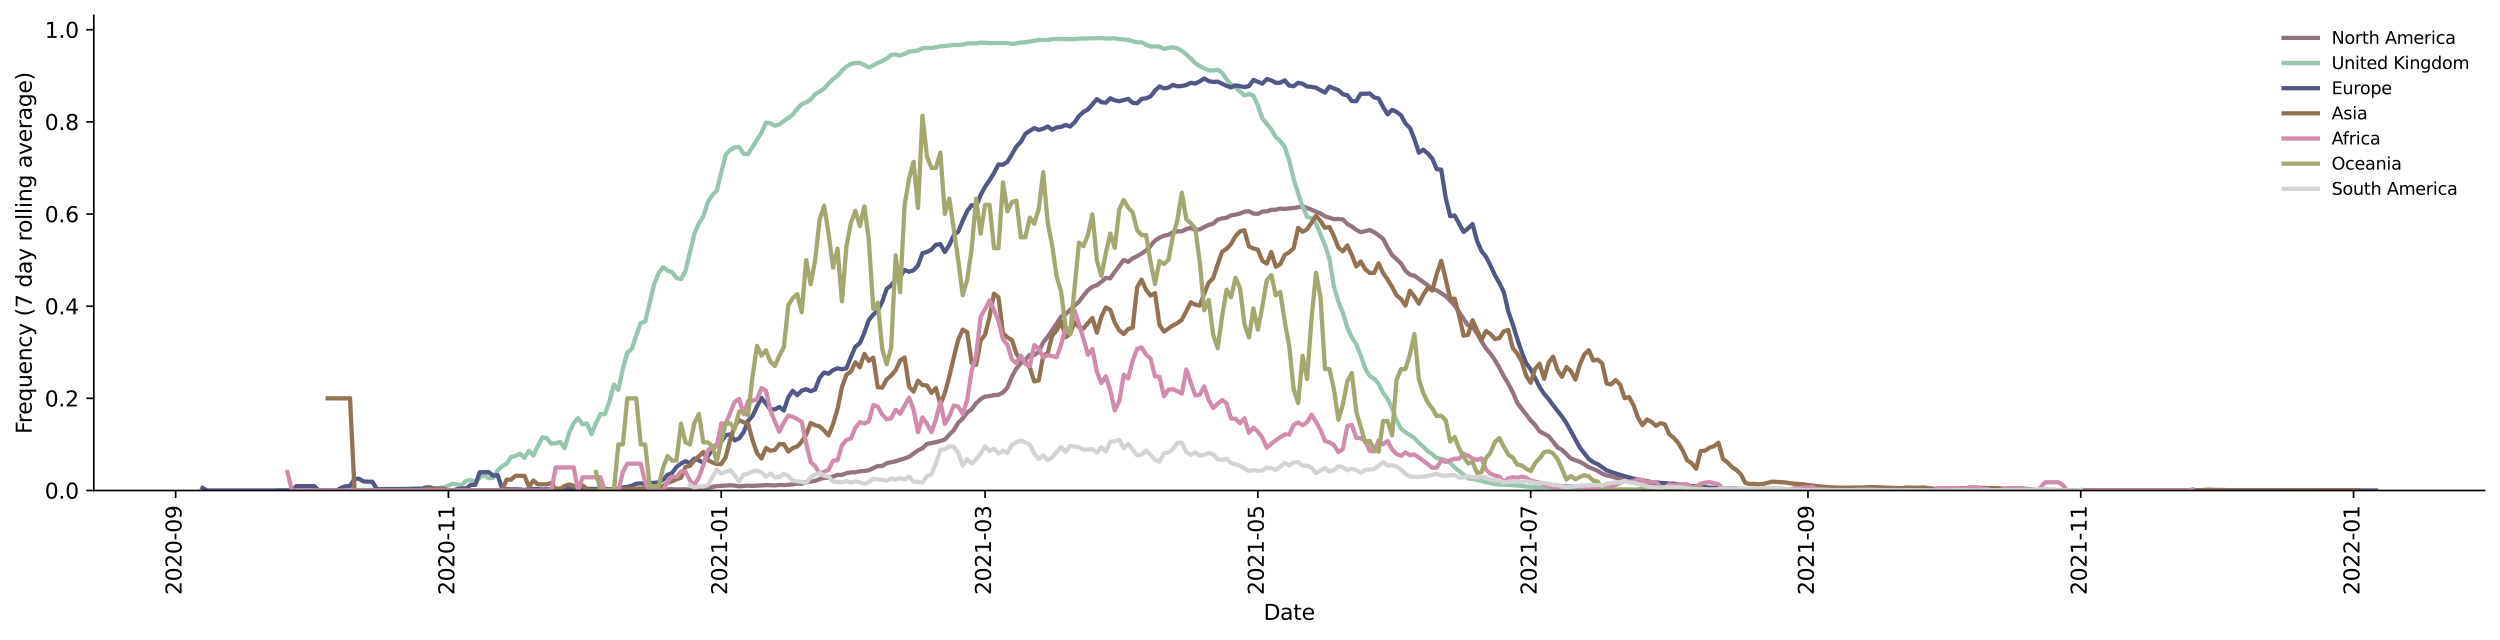 <?xml version="1.0" encoding="utf-8" standalone="no"?>
<!DOCTYPE svg PUBLIC "-//W3C//DTD SVG 1.1//EN"
  "http://www.w3.org/Graphics/SVG/1.1/DTD/svg11.dtd">
<svg height="298.621pt" version="1.1" viewBox="0 0 1166.981 298.621" width="1166.981pt" xmlns="http://www.w3.org/2000/svg" xmlns:xlink="http://www.w3.org/1999/xlink">
 <defs>
  <style type="text/css">*{stroke-linecap:butt;stroke-linejoin:round;}</style>
 </defs>
 <g id="figure_1">
  <g id="patch_1">
   <path d="M 0 298.621 
L 1166.981 298.621 
L 1166.981 0 
L 0 0 
z
" style="fill:#ffffff;"/>
  </g>
  <g id="axes_1">
   <g id="patch_2">
    <path d="M 43.781 228.96 
L 1159.781 228.96 
L 1159.781 7.2 
L 43.781 7.2 
z
" style="fill:#ffffff;"/>
   </g>
   <g id="matplotlib.axis_1">
    <g id="xtick_1">
     <g id="line2d_1">
      <defs>
       <path d="M 0 0 
L 0 3.5 
" id="me4ea92deb9" style="stroke:#000000;stroke-width:0.8;"/>
      </defs>
      <g>
       <use style="stroke:#000000;stroke-width:0.8;" x="81.983" xlink:href="#me4ea92deb9" y="228.96"/>
      </g>
     </g>
     <g id="text_1">
      <!-- 2020-09 -->
      <g transform="translate(84.743 277.743)rotate(-90)scale(0.1 -0.1)">
       <defs>
        <path d="M 1228 531 
L 3431 531 
L 3431 0 
L 469 0 
L 469 531 
Q 828 903 1448 1529 
Q 2069 2156 2228 2338 
Q 2531 2678 2651 2914 
Q 2772 3150 2772 3378 
Q 2772 3750 2511 3984 
Q 2250 4219 1831 4219 
Q 1534 4219 1204 4116 
Q 875 4013 500 3803 
L 500 4441 
Q 881 4594 1212 4672 
Q 1544 4750 1819 4750 
Q 2544 4750 2975 4387 
Q 3406 4025 3406 3419 
Q 3406 3131 3298 2873 
Q 3191 2616 2906 2266 
Q 2828 2175 2409 1742 
Q 1991 1309 1228 531 
z
" id="DejaVuSans-32" transform="scale(0.016)"/>
        <path d="M 2034 4250 
Q 1547 4250 1301 3770 
Q 1056 3291 1056 2328 
Q 1056 1369 1301 889 
Q 1547 409 2034 409 
Q 2525 409 2770 889 
Q 3016 1369 3016 2328 
Q 3016 3291 2770 3770 
Q 2525 4250 2034 4250 
z
M 2034 4750 
Q 2819 4750 3233 4129 
Q 3647 3509 3647 2328 
Q 3647 1150 3233 529 
Q 2819 -91 2034 -91 
Q 1250 -91 836 529 
Q 422 1150 422 2328 
Q 422 3509 836 4129 
Q 1250 4750 2034 4750 
z
" id="DejaVuSans-30" transform="scale(0.016)"/>
        <path d="M 313 2009 
L 1997 2009 
L 1997 1497 
L 313 1497 
L 313 2009 
z
" id="DejaVuSans-2d" transform="scale(0.016)"/>
        <path d="M 703 97 
L 703 672 
Q 941 559 1184 500 
Q 1428 441 1663 441 
Q 2288 441 2617 861 
Q 2947 1281 2994 2138 
Q 2813 1869 2534 1725 
Q 2256 1581 1919 1581 
Q 1219 1581 811 2004 
Q 403 2428 403 3163 
Q 403 3881 828 4315 
Q 1253 4750 1959 4750 
Q 2769 4750 3195 4129 
Q 3622 3509 3622 2328 
Q 3622 1225 3098 567 
Q 2575 -91 1691 -91 
Q 1453 -91 1209 -44 
Q 966 3 703 97 
z
M 1959 2075 
Q 2384 2075 2632 2365 
Q 2881 2656 2881 3163 
Q 2881 3666 2632 3958 
Q 2384 4250 1959 4250 
Q 1534 4250 1286 3958 
Q 1038 3666 1038 3163 
Q 1038 2656 1286 2365 
Q 1534 2075 1959 2075 
z
" id="DejaVuSans-39" transform="scale(0.016)"/>
       </defs>
       <use xlink:href="#DejaVuSans-32"/>
       <use x="63.623" xlink:href="#DejaVuSans-30"/>
       <use x="127.246" xlink:href="#DejaVuSans-32"/>
       <use x="190.869" xlink:href="#DejaVuSans-30"/>
       <use x="254.492" xlink:href="#DejaVuSans-2d"/>
       <use x="290.576" xlink:href="#DejaVuSans-30"/>
       <use x="354.199" xlink:href="#DejaVuSans-39"/>
      </g>
     </g>
    </g>
    <g id="xtick_2">
     <g id="line2d_2">
      <g>
       <use style="stroke:#000000;stroke-width:0.8;" x="209.323" xlink:href="#me4ea92deb9" y="228.96"/>
      </g>
     </g>
     <g id="text_2">
      <!-- 2020-11 -->
      <g transform="translate(212.083 277.743)rotate(-90)scale(0.1 -0.1)">
       <defs>
        <path d="M 794 531 
L 1825 531 
L 1825 4091 
L 703 3866 
L 703 4441 
L 1819 4666 
L 2450 4666 
L 2450 531 
L 3481 531 
L 3481 0 
L 794 0 
L 794 531 
z
" id="DejaVuSans-31" transform="scale(0.016)"/>
       </defs>
       <use xlink:href="#DejaVuSans-32"/>
       <use x="63.623" xlink:href="#DejaVuSans-30"/>
       <use x="127.246" xlink:href="#DejaVuSans-32"/>
       <use x="190.869" xlink:href="#DejaVuSans-30"/>
       <use x="254.492" xlink:href="#DejaVuSans-2d"/>
       <use x="290.576" xlink:href="#DejaVuSans-31"/>
       <use x="354.199" xlink:href="#DejaVuSans-31"/>
      </g>
     </g>
    </g>
    <g id="xtick_3">
     <g id="line2d_3">
      <g>
       <use style="stroke:#000000;stroke-width:0.8;" x="336.663" xlink:href="#me4ea92deb9" y="228.96"/>
      </g>
     </g>
     <g id="text_3">
      <!-- 2021-01 -->
      <g transform="translate(339.423 277.743)rotate(-90)scale(0.1 -0.1)">
       <use xlink:href="#DejaVuSans-32"/>
       <use x="63.623" xlink:href="#DejaVuSans-30"/>
       <use x="127.246" xlink:href="#DejaVuSans-32"/>
       <use x="190.869" xlink:href="#DejaVuSans-31"/>
       <use x="254.492" xlink:href="#DejaVuSans-2d"/>
       <use x="290.576" xlink:href="#DejaVuSans-30"/>
       <use x="354.199" xlink:href="#DejaVuSans-31"/>
      </g>
     </g>
    </g>
    <g id="xtick_4">
     <g id="line2d_4">
      <g>
       <use style="stroke:#000000;stroke-width:0.8;" x="459.828" xlink:href="#me4ea92deb9" y="228.96"/>
      </g>
     </g>
     <g id="text_4">
      <!-- 2021-03 -->
      <g transform="translate(462.588 277.743)rotate(-90)scale(0.1 -0.1)">
       <defs>
        <path d="M 2597 2516 
Q 3050 2419 3304 2112 
Q 3559 1806 3559 1356 
Q 3559 666 3084 287 
Q 2609 -91 1734 -91 
Q 1441 -91 1130 -33 
Q 819 25 488 141 
L 488 750 
Q 750 597 1062 519 
Q 1375 441 1716 441 
Q 2309 441 2620 675 
Q 2931 909 2931 1356 
Q 2931 1769 2642 2001 
Q 2353 2234 1838 2234 
L 1294 2234 
L 1294 2753 
L 1863 2753 
Q 2328 2753 2575 2939 
Q 2822 3125 2822 3475 
Q 2822 3834 2567 4026 
Q 2313 4219 1838 4219 
Q 1578 4219 1281 4162 
Q 984 4106 628 3988 
L 628 4550 
Q 988 4650 1302 4700 
Q 1616 4750 1894 4750 
Q 2613 4750 3031 4423 
Q 3450 4097 3450 3541 
Q 3450 3153 3228 2886 
Q 3006 2619 2597 2516 
z
" id="DejaVuSans-33" transform="scale(0.016)"/>
       </defs>
       <use xlink:href="#DejaVuSans-32"/>
       <use x="63.623" xlink:href="#DejaVuSans-30"/>
       <use x="127.246" xlink:href="#DejaVuSans-32"/>
       <use x="190.869" xlink:href="#DejaVuSans-31"/>
       <use x="254.492" xlink:href="#DejaVuSans-2d"/>
       <use x="290.576" xlink:href="#DejaVuSans-30"/>
       <use x="354.199" xlink:href="#DejaVuSans-33"/>
      </g>
     </g>
    </g>
    <g id="xtick_5">
     <g id="line2d_5">
      <g>
       <use style="stroke:#000000;stroke-width:0.8;" x="587.168" xlink:href="#me4ea92deb9" y="228.96"/>
      </g>
     </g>
     <g id="text_5">
      <!-- 2021-05 -->
      <g transform="translate(589.928 277.743)rotate(-90)scale(0.1 -0.1)">
       <defs>
        <path d="M 691 4666 
L 3169 4666 
L 3169 4134 
L 1269 4134 
L 1269 2991 
Q 1406 3038 1543 3061 
Q 1681 3084 1819 3084 
Q 2600 3084 3056 2656 
Q 3513 2228 3513 1497 
Q 3513 744 3044 326 
Q 2575 -91 1722 -91 
Q 1428 -91 1123 -41 
Q 819 9 494 109 
L 494 744 
Q 775 591 1075 516 
Q 1375 441 1709 441 
Q 2250 441 2565 725 
Q 2881 1009 2881 1497 
Q 2881 1984 2565 2268 
Q 2250 2553 1709 2553 
Q 1456 2553 1204 2497 
Q 953 2441 691 2322 
L 691 4666 
z
" id="DejaVuSans-35" transform="scale(0.016)"/>
       </defs>
       <use xlink:href="#DejaVuSans-32"/>
       <use x="63.623" xlink:href="#DejaVuSans-30"/>
       <use x="127.246" xlink:href="#DejaVuSans-32"/>
       <use x="190.869" xlink:href="#DejaVuSans-31"/>
       <use x="254.492" xlink:href="#DejaVuSans-2d"/>
       <use x="290.576" xlink:href="#DejaVuSans-30"/>
       <use x="354.199" xlink:href="#DejaVuSans-35"/>
      </g>
     </g>
    </g>
    <g id="xtick_6">
     <g id="line2d_6">
      <g>
       <use style="stroke:#000000;stroke-width:0.8;" x="714.509" xlink:href="#me4ea92deb9" y="228.96"/>
      </g>
     </g>
     <g id="text_6">
      <!-- 2021-07 -->
      <g transform="translate(717.268 277.743)rotate(-90)scale(0.1 -0.1)">
       <defs>
        <path d="M 525 4666 
L 3525 4666 
L 3525 4397 
L 1831 0 
L 1172 0 
L 2766 4134 
L 525 4134 
L 525 4666 
z
" id="DejaVuSans-37" transform="scale(0.016)"/>
       </defs>
       <use xlink:href="#DejaVuSans-32"/>
       <use x="63.623" xlink:href="#DejaVuSans-30"/>
       <use x="127.246" xlink:href="#DejaVuSans-32"/>
       <use x="190.869" xlink:href="#DejaVuSans-31"/>
       <use x="254.492" xlink:href="#DejaVuSans-2d"/>
       <use x="290.576" xlink:href="#DejaVuSans-30"/>
       <use x="354.199" xlink:href="#DejaVuSans-37"/>
      </g>
     </g>
    </g>
    <g id="xtick_7">
     <g id="line2d_7">
      <g>
       <use style="stroke:#000000;stroke-width:0.8;" x="843.936" xlink:href="#me4ea92deb9" y="228.96"/>
      </g>
     </g>
     <g id="text_7">
      <!-- 2021-09 -->
      <g transform="translate(846.696 277.743)rotate(-90)scale(0.1 -0.1)">
       <use xlink:href="#DejaVuSans-32"/>
       <use x="63.623" xlink:href="#DejaVuSans-30"/>
       <use x="127.246" xlink:href="#DejaVuSans-32"/>
       <use x="190.869" xlink:href="#DejaVuSans-31"/>
       <use x="254.492" xlink:href="#DejaVuSans-2d"/>
       <use x="290.576" xlink:href="#DejaVuSans-30"/>
       <use x="354.199" xlink:href="#DejaVuSans-39"/>
      </g>
     </g>
    </g>
    <g id="xtick_8">
     <g id="line2d_8">
      <g>
       <use style="stroke:#000000;stroke-width:0.8;" x="971.276" xlink:href="#me4ea92deb9" y="228.96"/>
      </g>
     </g>
     <g id="text_8">
      <!-- 2021-11 -->
      <g transform="translate(974.036 277.743)rotate(-90)scale(0.1 -0.1)">
       <use xlink:href="#DejaVuSans-32"/>
       <use x="63.623" xlink:href="#DejaVuSans-30"/>
       <use x="127.246" xlink:href="#DejaVuSans-32"/>
       <use x="190.869" xlink:href="#DejaVuSans-31"/>
       <use x="254.492" xlink:href="#DejaVuSans-2d"/>
       <use x="290.576" xlink:href="#DejaVuSans-31"/>
       <use x="354.199" xlink:href="#DejaVuSans-31"/>
      </g>
     </g>
    </g>
    <g id="xtick_9">
     <g id="line2d_9">
      <g>
       <use style="stroke:#000000;stroke-width:0.8;" x="1098.616" xlink:href="#me4ea92deb9" y="228.96"/>
      </g>
     </g>
     <g id="text_9">
      <!-- 2022-01 -->
      <g transform="translate(1101.376 277.743)rotate(-90)scale(0.1 -0.1)">
       <use xlink:href="#DejaVuSans-32"/>
       <use x="63.623" xlink:href="#DejaVuSans-30"/>
       <use x="127.246" xlink:href="#DejaVuSans-32"/>
       <use x="190.869" xlink:href="#DejaVuSans-32"/>
       <use x="254.492" xlink:href="#DejaVuSans-2d"/>
       <use x="290.576" xlink:href="#DejaVuSans-30"/>
       <use x="354.199" xlink:href="#DejaVuSans-31"/>
      </g>
     </g>
    </g>
    <g id="text_10">
     <!-- Date -->
     <g transform="translate(589.83 289.341)scale(0.1 -0.1)">
      <defs>
       <path d="M 1259 4147 
L 1259 519 
L 2022 519 
Q 2988 519 3436 956 
Q 3884 1394 3884 2338 
Q 3884 3275 3436 3711 
Q 2988 4147 2022 4147 
L 1259 4147 
z
M 628 4666 
L 1925 4666 
Q 3281 4666 3915 4102 
Q 4550 3538 4550 2338 
Q 4550 1131 3912 565 
Q 3275 0 1925 0 
L 628 0 
L 628 4666 
z
" id="DejaVuSans-44" transform="scale(0.016)"/>
       <path d="M 2194 1759 
Q 1497 1759 1228 1600 
Q 959 1441 959 1056 
Q 959 750 1161 570 
Q 1363 391 1709 391 
Q 2188 391 2477 730 
Q 2766 1069 2766 1631 
L 2766 1759 
L 2194 1759 
z
M 3341 1997 
L 3341 0 
L 2766 0 
L 2766 531 
Q 2569 213 2275 61 
Q 1981 -91 1556 -91 
Q 1019 -91 701 211 
Q 384 513 384 1019 
Q 384 1609 779 1909 
Q 1175 2209 1959 2209 
L 2766 2209 
L 2766 2266 
Q 2766 2663 2505 2880 
Q 2244 3097 1772 3097 
Q 1472 3097 1187 3025 
Q 903 2953 641 2809 
L 641 3341 
Q 956 3463 1253 3523 
Q 1550 3584 1831 3584 
Q 2591 3584 2966 3190 
Q 3341 2797 3341 1997 
z
" id="DejaVuSans-61" transform="scale(0.016)"/>
       <path d="M 1172 4494 
L 1172 3500 
L 2356 3500 
L 2356 3053 
L 1172 3053 
L 1172 1153 
Q 1172 725 1289 603 
Q 1406 481 1766 481 
L 2356 481 
L 2356 0 
L 1766 0 
Q 1100 0 847 248 
Q 594 497 594 1153 
L 594 3053 
L 172 3053 
L 172 3500 
L 594 3500 
L 594 4494 
L 1172 4494 
z
" id="DejaVuSans-74" transform="scale(0.016)"/>
       <path d="M 3597 1894 
L 3597 1613 
L 953 1613 
Q 991 1019 1311 708 
Q 1631 397 2203 397 
Q 2534 397 2845 478 
Q 3156 559 3463 722 
L 3463 178 
Q 3153 47 2828 -22 
Q 2503 -91 2169 -91 
Q 1331 -91 842 396 
Q 353 884 353 1716 
Q 353 2575 817 3079 
Q 1281 3584 2069 3584 
Q 2775 3584 3186 3129 
Q 3597 2675 3597 1894 
z
M 3022 2063 
Q 3016 2534 2758 2815 
Q 2500 3097 2075 3097 
Q 1594 3097 1305 2825 
Q 1016 2553 972 2059 
L 3022 2063 
z
" id="DejaVuSans-65" transform="scale(0.016)"/>
      </defs>
      <use xlink:href="#DejaVuSans-44"/>
      <use x="77.002" xlink:href="#DejaVuSans-61"/>
      <use x="138.281" xlink:href="#DejaVuSans-74"/>
      <use x="177.49" xlink:href="#DejaVuSans-65"/>
     </g>
    </g>
   </g>
   <g id="matplotlib.axis_2">
    <g id="ytick_1">
     <g id="line2d_10">
      <defs>
       <path d="M 0 0 
L -3.5 0 
" id="mcf9ccc3d31" style="stroke:#000000;stroke-width:0.8;"/>
      </defs>
      <g>
       <use style="stroke:#000000;stroke-width:0.8;" x="43.781" xlink:href="#mcf9ccc3d31" y="228.96"/>
      </g>
     </g>
     <g id="text_11">
      <!-- 0.0 -->
      <g transform="translate(20.878 232.759)scale(0.1 -0.1)">
       <defs>
        <path d="M 684 794 
L 1344 794 
L 1344 0 
L 684 0 
L 684 794 
z
" id="DejaVuSans-2e" transform="scale(0.016)"/>
       </defs>
       <use xlink:href="#DejaVuSans-30"/>
       <use x="63.623" xlink:href="#DejaVuSans-2e"/>
       <use x="95.41" xlink:href="#DejaVuSans-30"/>
      </g>
     </g>
    </g>
    <g id="ytick_2">
     <g id="line2d_11">
      <g>
       <use style="stroke:#000000;stroke-width:0.8;" x="43.781" xlink:href="#mcf9ccc3d31" y="185.942"/>
      </g>
     </g>
     <g id="text_12">
      <!-- 0.2 -->
      <g transform="translate(20.878 189.741)scale(0.1 -0.1)">
       <use xlink:href="#DejaVuSans-30"/>
       <use x="63.623" xlink:href="#DejaVuSans-2e"/>
       <use x="95.41" xlink:href="#DejaVuSans-32"/>
      </g>
     </g>
    </g>
    <g id="ytick_3">
     <g id="line2d_12">
      <g>
       <use style="stroke:#000000;stroke-width:0.8;" x="43.781" xlink:href="#mcf9ccc3d31" y="142.924"/>
      </g>
     </g>
     <g id="text_13">
      <!-- 0.4 -->
      <g transform="translate(20.878 146.724)scale(0.1 -0.1)">
       <defs>
        <path d="M 2419 4116 
L 825 1625 
L 2419 1625 
L 2419 4116 
z
M 2253 4666 
L 3047 4666 
L 3047 1625 
L 3713 1625 
L 3713 1100 
L 3047 1100 
L 3047 0 
L 2419 0 
L 2419 1100 
L 313 1100 
L 313 1709 
L 2253 4666 
z
" id="DejaVuSans-34" transform="scale(0.016)"/>
       </defs>
       <use xlink:href="#DejaVuSans-30"/>
       <use x="63.623" xlink:href="#DejaVuSans-2e"/>
       <use x="95.41" xlink:href="#DejaVuSans-34"/>
      </g>
     </g>
    </g>
    <g id="ytick_4">
     <g id="line2d_13">
      <g>
       <use style="stroke:#000000;stroke-width:0.8;" x="43.781" xlink:href="#mcf9ccc3d31" y="99.907"/>
      </g>
     </g>
     <g id="text_14">
      <!-- 0.6 -->
      <g transform="translate(20.878 103.706)scale(0.1 -0.1)">
       <defs>
        <path d="M 2113 2584 
Q 1688 2584 1439 2293 
Q 1191 2003 1191 1497 
Q 1191 994 1439 701 
Q 1688 409 2113 409 
Q 2538 409 2786 701 
Q 3034 994 3034 1497 
Q 3034 2003 2786 2293 
Q 2538 2584 2113 2584 
z
M 3366 4563 
L 3366 3988 
Q 3128 4100 2886 4159 
Q 2644 4219 2406 4219 
Q 1781 4219 1451 3797 
Q 1122 3375 1075 2522 
Q 1259 2794 1537 2939 
Q 1816 3084 2150 3084 
Q 2853 3084 3261 2657 
Q 3669 2231 3669 1497 
Q 3669 778 3244 343 
Q 2819 -91 2113 -91 
Q 1303 -91 875 529 
Q 447 1150 447 2328 
Q 447 3434 972 4092 
Q 1497 4750 2381 4750 
Q 2619 4750 2861 4703 
Q 3103 4656 3366 4563 
z
" id="DejaVuSans-36" transform="scale(0.016)"/>
       </defs>
       <use xlink:href="#DejaVuSans-30"/>
       <use x="63.623" xlink:href="#DejaVuSans-2e"/>
       <use x="95.41" xlink:href="#DejaVuSans-36"/>
      </g>
     </g>
    </g>
    <g id="ytick_5">
     <g id="line2d_14">
      <g>
       <use style="stroke:#000000;stroke-width:0.8;" x="43.781" xlink:href="#mcf9ccc3d31" y="56.889"/>
      </g>
     </g>
     <g id="text_15">
      <!-- 0.8 -->
      <g transform="translate(20.878 60.688)scale(0.1 -0.1)">
       <defs>
        <path d="M 2034 2216 
Q 1584 2216 1326 1975 
Q 1069 1734 1069 1313 
Q 1069 891 1326 650 
Q 1584 409 2034 409 
Q 2484 409 2743 651 
Q 3003 894 3003 1313 
Q 3003 1734 2745 1975 
Q 2488 2216 2034 2216 
z
M 1403 2484 
Q 997 2584 770 2862 
Q 544 3141 544 3541 
Q 544 4100 942 4425 
Q 1341 4750 2034 4750 
Q 2731 4750 3128 4425 
Q 3525 4100 3525 3541 
Q 3525 3141 3298 2862 
Q 3072 2584 2669 2484 
Q 3125 2378 3379 2068 
Q 3634 1759 3634 1313 
Q 3634 634 3220 271 
Q 2806 -91 2034 -91 
Q 1263 -91 848 271 
Q 434 634 434 1313 
Q 434 1759 690 2068 
Q 947 2378 1403 2484 
z
M 1172 3481 
Q 1172 3119 1398 2916 
Q 1625 2713 2034 2713 
Q 2441 2713 2670 2916 
Q 2900 3119 2900 3481 
Q 2900 3844 2670 4047 
Q 2441 4250 2034 4250 
Q 1625 4250 1398 4047 
Q 1172 3844 1172 3481 
z
" id="DejaVuSans-38" transform="scale(0.016)"/>
       </defs>
       <use xlink:href="#DejaVuSans-30"/>
       <use x="63.623" xlink:href="#DejaVuSans-2e"/>
       <use x="95.41" xlink:href="#DejaVuSans-38"/>
      </g>
     </g>
    </g>
    <g id="ytick_6">
     <g id="line2d_15">
      <g>
       <use style="stroke:#000000;stroke-width:0.8;" x="43.781" xlink:href="#mcf9ccc3d31" y="13.871"/>
      </g>
     </g>
     <g id="text_16">
      <!-- 1.0 -->
      <g transform="translate(20.878 17.67)scale(0.1 -0.1)">
       <use xlink:href="#DejaVuSans-31"/>
       <use x="63.623" xlink:href="#DejaVuSans-2e"/>
       <use x="95.41" xlink:href="#DejaVuSans-30"/>
      </g>
     </g>
    </g>
    <g id="text_17">
     <!-- Frequency (7 day rolling average) -->
     <g transform="translate(14.798 202.529)rotate(-90)scale(0.1 -0.1)">
      <defs>
       <path d="M 628 4666 
L 3309 4666 
L 3309 4134 
L 1259 4134 
L 1259 2759 
L 3109 2759 
L 3109 2228 
L 1259 2228 
L 1259 0 
L 628 0 
L 628 4666 
z
" id="DejaVuSans-46" transform="scale(0.016)"/>
       <path d="M 2631 2963 
Q 2534 3019 2420 3045 
Q 2306 3072 2169 3072 
Q 1681 3072 1420 2755 
Q 1159 2438 1159 1844 
L 1159 0 
L 581 0 
L 581 3500 
L 1159 3500 
L 1159 2956 
Q 1341 3275 1631 3429 
Q 1922 3584 2338 3584 
Q 2397 3584 2469 3576 
Q 2541 3569 2628 3553 
L 2631 2963 
z
" id="DejaVuSans-72" transform="scale(0.016)"/>
       <path d="M 947 1747 
Q 947 1113 1208 752 
Q 1469 391 1925 391 
Q 2381 391 2643 752 
Q 2906 1113 2906 1747 
Q 2906 2381 2643 2742 
Q 2381 3103 1925 3103 
Q 1469 3103 1208 2742 
Q 947 2381 947 1747 
z
M 2906 525 
Q 2725 213 2448 61 
Q 2172 -91 1784 -91 
Q 1150 -91 751 415 
Q 353 922 353 1747 
Q 353 2572 751 3078 
Q 1150 3584 1784 3584 
Q 2172 3584 2448 3432 
Q 2725 3281 2906 2969 
L 2906 3500 
L 3481 3500 
L 3481 -1331 
L 2906 -1331 
L 2906 525 
z
" id="DejaVuSans-71" transform="scale(0.016)"/>
       <path d="M 544 1381 
L 544 3500 
L 1119 3500 
L 1119 1403 
Q 1119 906 1312 657 
Q 1506 409 1894 409 
Q 2359 409 2629 706 
Q 2900 1003 2900 1516 
L 2900 3500 
L 3475 3500 
L 3475 0 
L 2900 0 
L 2900 538 
Q 2691 219 2414 64 
Q 2138 -91 1772 -91 
Q 1169 -91 856 284 
Q 544 659 544 1381 
z
M 1991 3584 
L 1991 3584 
z
" id="DejaVuSans-75" transform="scale(0.016)"/>
       <path d="M 3513 2113 
L 3513 0 
L 2938 0 
L 2938 2094 
Q 2938 2591 2744 2837 
Q 2550 3084 2163 3084 
Q 1697 3084 1428 2787 
Q 1159 2491 1159 1978 
L 1159 0 
L 581 0 
L 581 3500 
L 1159 3500 
L 1159 2956 
Q 1366 3272 1645 3428 
Q 1925 3584 2291 3584 
Q 2894 3584 3203 3211 
Q 3513 2838 3513 2113 
z
" id="DejaVuSans-6e" transform="scale(0.016)"/>
       <path d="M 3122 3366 
L 3122 2828 
Q 2878 2963 2633 3030 
Q 2388 3097 2138 3097 
Q 1578 3097 1268 2742 
Q 959 2388 959 1747 
Q 959 1106 1268 751 
Q 1578 397 2138 397 
Q 2388 397 2633 464 
Q 2878 531 3122 666 
L 3122 134 
Q 2881 22 2623 -34 
Q 2366 -91 2075 -91 
Q 1284 -91 818 406 
Q 353 903 353 1747 
Q 353 2603 823 3093 
Q 1294 3584 2113 3584 
Q 2378 3584 2631 3529 
Q 2884 3475 3122 3366 
z
" id="DejaVuSans-63" transform="scale(0.016)"/>
       <path d="M 2059 -325 
Q 1816 -950 1584 -1140 
Q 1353 -1331 966 -1331 
L 506 -1331 
L 506 -850 
L 844 -850 
Q 1081 -850 1212 -737 
Q 1344 -625 1503 -206 
L 1606 56 
L 191 3500 
L 800 3500 
L 1894 763 
L 2988 3500 
L 3597 3500 
L 2059 -325 
z
" id="DejaVuSans-79" transform="scale(0.016)"/>
       <path id="DejaVuSans-20" transform="scale(0.016)"/>
       <path d="M 1984 4856 
Q 1566 4138 1362 3434 
Q 1159 2731 1159 2009 
Q 1159 1288 1364 580 
Q 1569 -128 1984 -844 
L 1484 -844 
Q 1016 -109 783 600 
Q 550 1309 550 2009 
Q 550 2706 781 3412 
Q 1013 4119 1484 4856 
L 1984 4856 
z
" id="DejaVuSans-28" transform="scale(0.016)"/>
       <path d="M 2906 2969 
L 2906 4863 
L 3481 4863 
L 3481 0 
L 2906 0 
L 2906 525 
Q 2725 213 2448 61 
Q 2172 -91 1784 -91 
Q 1150 -91 751 415 
Q 353 922 353 1747 
Q 353 2572 751 3078 
Q 1150 3584 1784 3584 
Q 2172 3584 2448 3432 
Q 2725 3281 2906 2969 
z
M 947 1747 
Q 947 1113 1208 752 
Q 1469 391 1925 391 
Q 2381 391 2643 752 
Q 2906 1113 2906 1747 
Q 2906 2381 2643 2742 
Q 2381 3103 1925 3103 
Q 1469 3103 1208 2742 
Q 947 2381 947 1747 
z
" id="DejaVuSans-64" transform="scale(0.016)"/>
       <path d="M 1959 3097 
Q 1497 3097 1228 2736 
Q 959 2375 959 1747 
Q 959 1119 1226 758 
Q 1494 397 1959 397 
Q 2419 397 2687 759 
Q 2956 1122 2956 1747 
Q 2956 2369 2687 2733 
Q 2419 3097 1959 3097 
z
M 1959 3584 
Q 2709 3584 3137 3096 
Q 3566 2609 3566 1747 
Q 3566 888 3137 398 
Q 2709 -91 1959 -91 
Q 1206 -91 779 398 
Q 353 888 353 1747 
Q 353 2609 779 3096 
Q 1206 3584 1959 3584 
z
" id="DejaVuSans-6f" transform="scale(0.016)"/>
       <path d="M 603 4863 
L 1178 4863 
L 1178 0 
L 603 0 
L 603 4863 
z
" id="DejaVuSans-6c" transform="scale(0.016)"/>
       <path d="M 603 3500 
L 1178 3500 
L 1178 0 
L 603 0 
L 603 3500 
z
M 603 4863 
L 1178 4863 
L 1178 4134 
L 603 4134 
L 603 4863 
z
" id="DejaVuSans-69" transform="scale(0.016)"/>
       <path d="M 2906 1791 
Q 2906 2416 2648 2759 
Q 2391 3103 1925 3103 
Q 1463 3103 1205 2759 
Q 947 2416 947 1791 
Q 947 1169 1205 825 
Q 1463 481 1925 481 
Q 2391 481 2648 825 
Q 2906 1169 2906 1791 
z
M 3481 434 
Q 3481 -459 3084 -895 
Q 2688 -1331 1869 -1331 
Q 1566 -1331 1297 -1286 
Q 1028 -1241 775 -1147 
L 775 -588 
Q 1028 -725 1275 -790 
Q 1522 -856 1778 -856 
Q 2344 -856 2625 -561 
Q 2906 -266 2906 331 
L 2906 616 
Q 2728 306 2450 153 
Q 2172 0 1784 0 
Q 1141 0 747 490 
Q 353 981 353 1791 
Q 353 2603 747 3093 
Q 1141 3584 1784 3584 
Q 2172 3584 2450 3431 
Q 2728 3278 2906 2969 
L 2906 3500 
L 3481 3500 
L 3481 434 
z
" id="DejaVuSans-67" transform="scale(0.016)"/>
       <path d="M 191 3500 
L 800 3500 
L 1894 563 
L 2988 3500 
L 3597 3500 
L 2284 0 
L 1503 0 
L 191 3500 
z
" id="DejaVuSans-76" transform="scale(0.016)"/>
       <path d="M 513 4856 
L 1013 4856 
Q 1481 4119 1714 3412 
Q 1947 2706 1947 2009 
Q 1947 1309 1714 600 
Q 1481 -109 1013 -844 
L 513 -844 
Q 928 -128 1133 580 
Q 1338 1288 1338 2009 
Q 1338 2731 1133 3434 
Q 928 4138 513 4856 
z
" id="DejaVuSans-29" transform="scale(0.016)"/>
      </defs>
      <use xlink:href="#DejaVuSans-46"/>
      <use x="50.27" xlink:href="#DejaVuSans-72"/>
      <use x="89.133" xlink:href="#DejaVuSans-65"/>
      <use x="150.656" xlink:href="#DejaVuSans-71"/>
      <use x="214.133" xlink:href="#DejaVuSans-75"/>
      <use x="277.512" xlink:href="#DejaVuSans-65"/>
      <use x="339.035" xlink:href="#DejaVuSans-6e"/>
      <use x="402.414" xlink:href="#DejaVuSans-63"/>
      <use x="457.395" xlink:href="#DejaVuSans-79"/>
      <use x="516.574" xlink:href="#DejaVuSans-20"/>
      <use x="548.361" xlink:href="#DejaVuSans-28"/>
      <use x="587.375" xlink:href="#DejaVuSans-37"/>
      <use x="650.998" xlink:href="#DejaVuSans-20"/>
      <use x="682.785" xlink:href="#DejaVuSans-64"/>
      <use x="746.262" xlink:href="#DejaVuSans-61"/>
      <use x="807.541" xlink:href="#DejaVuSans-79"/>
      <use x="866.721" xlink:href="#DejaVuSans-20"/>
      <use x="898.508" xlink:href="#DejaVuSans-72"/>
      <use x="937.371" xlink:href="#DejaVuSans-6f"/>
      <use x="998.553" xlink:href="#DejaVuSans-6c"/>
      <use x="1026.336" xlink:href="#DejaVuSans-6c"/>
      <use x="1054.119" xlink:href="#DejaVuSans-69"/>
      <use x="1081.902" xlink:href="#DejaVuSans-6e"/>
      <use x="1145.281" xlink:href="#DejaVuSans-67"/>
      <use x="1208.758" xlink:href="#DejaVuSans-20"/>
      <use x="1240.545" xlink:href="#DejaVuSans-61"/>
      <use x="1301.824" xlink:href="#DejaVuSans-76"/>
      <use x="1361.004" xlink:href="#DejaVuSans-65"/>
      <use x="1422.527" xlink:href="#DejaVuSans-72"/>
      <use x="1463.641" xlink:href="#DejaVuSans-61"/>
      <use x="1524.92" xlink:href="#DejaVuSans-67"/>
      <use x="1588.396" xlink:href="#DejaVuSans-65"/>
      <use x="1649.92" xlink:href="#DejaVuSans-29"/>
     </g>
    </g>
   </g>
   <g id="line2d_16">
    <path clip-path="url(#p1e5f506a99)" d="M 203.061 228.547 
L 205.148 228.832 
L 211.411 228.832 
L 213.498 228.96 
L 232.286 228.779 
L 234.374 228.922 
L 253.162 228.82 
L 257.337 228.767 
L 259.424 228.719 
L 263.599 228.816 
L 269.862 228.96 
L 280.3 228.937 
L 288.65 228.96 
L 303.263 228.797 
L 305.35 228.636 
L 309.525 228.541 
L 313.7 228.356 
L 315.788 228.484 
L 319.963 228.413 
L 322.051 228.615 
L 324.138 228.25 
L 330.401 227.697 
L 334.576 226.888 
L 338.751 226.707 
L 340.838 226.494 
L 342.926 226.673 
L 345.014 227.013 
L 349.189 226.702 
L 351.276 226.826 
L 353.364 226.655 
L 355.451 226.629 
L 357.539 226.431 
L 361.714 226.6 
L 363.801 226.365 
L 365.889 226.464 
L 370.064 226.082 
L 372.152 225.716 
L 374.239 225.834 
L 376.327 224.984 
L 378.414 224.804 
L 380.502 224.473 
L 382.589 223.613 
L 384.677 223.072 
L 386.764 223.041 
L 388.852 222.483 
L 390.939 221.693 
L 393.027 221.651 
L 395.115 220.872 
L 397.202 220.488 
L 399.29 220.463 
L 401.377 219.977 
L 403.465 219.841 
L 405.552 219.515 
L 409.727 217.535 
L 411.815 217.544 
L 413.902 216.209 
L 418.078 215.343 
L 420.165 214.596 
L 422.253 214.008 
L 424.34 213.226 
L 428.515 210.222 
L 430.603 209.244 
L 432.69 207.199 
L 436.865 206.424 
L 441.041 205.191 
L 443.128 202.885 
L 445.216 200.806 
L 447.303 197.322 
L 449.391 195.371 
L 451.478 192.545 
L 453.566 191.108 
L 455.653 188.177 
L 457.741 186.334 
L 459.828 185.067 
L 461.916 184.901 
L 464.003 184.443 
L 466.091 184.329 
L 468.179 183.171 
L 470.266 180.944 
L 472.354 175.752 
L 474.441 172.038 
L 476.529 169.541 
L 478.616 167.941 
L 480.704 165.584 
L 482.791 165.702 
L 484.879 164.226 
L 486.966 159.807 
L 489.054 157.24 
L 493.229 150.966 
L 495.317 147.787 
L 497.404 146.706 
L 501.579 142.656 
L 503.667 140.811 
L 505.754 137.97 
L 507.842 135.438 
L 509.929 133.886 
L 512.017 133.135 
L 514.104 131.554 
L 516.192 129.761 
L 518.28 129.922 
L 520.367 126.884 
L 524.542 121.33 
L 526.63 122.257 
L 528.717 120.547 
L 530.805 119.593 
L 532.892 118.392 
L 534.98 116.896 
L 537.067 114.804 
L 539.155 112.285 
L 541.243 110.973 
L 543.33 110.025 
L 545.418 109.594 
L 547.505 108.462 
L 549.593 107.995 
L 551.68 107.987 
L 553.768 106.906 
L 555.855 106.414 
L 557.943 107.358 
L 560.03 107.039 
L 564.205 104.984 
L 566.293 104.408 
L 568.381 102.526 
L 570.468 101.931 
L 572.556 101.614 
L 574.643 100.543 
L 576.731 100.204 
L 578.818 99.658 
L 580.906 98.833 
L 582.993 98.619 
L 585.081 99.688 
L 587.168 99.827 
L 589.256 98.774 
L 591.344 98.616 
L 593.431 97.926 
L 595.519 97.916 
L 597.606 97.335 
L 599.694 97.532 
L 605.956 96.802 
L 608.044 96.178 
L 616.394 99.65 
L 618.482 100.976 
L 622.657 102.301 
L 624.744 102.212 
L 626.832 102.428 
L 628.919 104.549 
L 631.007 105.738 
L 633.094 107.279 
L 635.182 108.392 
L 639.357 107.412 
L 641.445 108.365 
L 645.62 111.413 
L 647.707 115.547 
L 649.795 119.025 
L 653.97 122.969 
L 656.057 126.397 
L 658.145 128.211 
L 660.232 128.698 
L 666.495 133.198 
L 668.583 134.925 
L 670.67 135.538 
L 674.845 138.259 
L 679.02 142.603 
L 681.108 145.645 
L 683.195 148.885 
L 685.283 151.854 
L 687.37 152.512 
L 689.458 155.647 
L 691.546 159.33 
L 693.633 162.657 
L 695.721 165.037 
L 697.808 168.112 
L 699.896 171.654 
L 701.983 175.641 
L 704.071 179.161 
L 706.158 183.119 
L 708.246 188.071 
L 714.509 196.267 
L 716.596 198.398 
L 718.684 201.367 
L 722.859 203.618 
L 724.946 206.121 
L 727.034 208.833 
L 729.121 210.01 
L 731.209 211.974 
L 733.296 214.093 
L 737.471 215.6 
L 739.559 216.728 
L 741.647 218.101 
L 743.734 218.888 
L 745.822 219.803 
L 747.909 221.136 
L 749.997 221.887 
L 752.084 222.341 
L 756.259 223.579 
L 760.434 224.233 
L 764.61 225.239 
L 766.697 225.456 
L 768.785 225.817 
L 770.872 226.061 
L 775.047 226.192 
L 777.135 226.478 
L 783.397 227.033 
L 787.572 227.368 
L 798.01 227.873 
L 835.586 228.74 
L 858.549 228.714 
L 862.724 228.801 
L 873.162 228.889 
L 877.337 228.802 
L 887.775 228.917 
L 908.65 228.951 
L 960.838 228.951 
L 1069.391 228.95 
L 1069.391 228.95 
" style="fill:none;stroke:#947383;stroke-linecap:square;stroke-width:2;"/>
   </g>
   <g id="line2d_17">
    <path clip-path="url(#p1e5f506a99)" d="M 129.997 228.744 
L 134.172 228.882 
L 142.522 228.798 
L 150.872 228.769 
L 152.96 228.931 
L 159.222 228.911 
L 163.397 228.911 
L 165.485 228.718 
L 173.835 228.691 
L 175.923 228.884 
L 184.273 228.96 
L 186.36 228.695 
L 188.448 228.548 
L 192.623 227.999 
L 194.711 227.889 
L 200.973 228.566 
L 203.061 228.052 
L 207.236 227.588 
L 211.411 225.78 
L 213.498 226.206 
L 215.586 226.373 
L 217.674 224.365 
L 219.761 224.123 
L 221.849 224.987 
L 223.936 222.988 
L 226.024 221.699 
L 228.111 223.184 
L 230.199 223.062 
L 232.286 219.62 
L 234.374 217.693 
L 236.461 216.494 
L 238.549 213.33 
L 240.636 212.857 
L 242.724 211.787 
L 244.812 213.718 
L 246.899 210.401 
L 248.987 212.63 
L 251.074 208.093 
L 253.162 204.191 
L 255.249 204.489 
L 257.337 207.098 
L 259.424 206.916 
L 261.512 206.305 
L 263.599 209.212 
L 265.687 201.891 
L 267.775 197.594 
L 269.862 195.193 
L 271.95 198.072 
L 274.037 197.689 
L 276.125 202.719 
L 278.212 197.455 
L 280.3 193.237 
L 282.387 193.349 
L 284.475 187.409 
L 286.562 179.51 
L 288.65 182.074 
L 290.737 172.074 
L 292.825 164.524 
L 294.913 162.987 
L 297 156.63 
L 299.088 150.803 
L 301.175 150.095 
L 305.35 132.586 
L 307.438 127.514 
L 309.525 124.724 
L 311.613 126.299 
L 313.7 127.068 
L 315.788 129.734 
L 317.876 130.283 
L 319.963 126.521 
L 324.138 109.073 
L 326.226 104.239 
L 328.313 100.994 
L 330.401 94.335 
L 332.488 91.139 
L 334.576 88.954 
L 338.751 72.27 
L 340.838 70.01 
L 342.926 68.824 
L 345.014 68.559 
L 347.101 71.758 
L 349.189 71.932 
L 355.451 61.977 
L 357.539 57.229 
L 359.626 57.519 
L 361.714 58.707 
L 363.801 58.055 
L 365.889 56.485 
L 367.977 55.085 
L 370.064 53.514 
L 372.152 50.745 
L 374.239 48.594 
L 376.327 47.798 
L 378.414 46.415 
L 380.502 43.972 
L 382.589 42.792 
L 384.677 41.383 
L 386.764 38.946 
L 388.852 36.919 
L 390.939 35.367 
L 393.027 32.951 
L 395.115 31.118 
L 397.202 29.852 
L 399.29 29.4 
L 401.377 29.368 
L 403.465 30.331 
L 405.552 31.494 
L 407.64 30.544 
L 409.727 29.336 
L 411.815 28.497 
L 413.902 27.294 
L 415.99 25.681 
L 418.078 25.461 
L 420.165 25.914 
L 422.253 25.137 
L 424.34 24.115 
L 428.515 23.574 
L 430.603 22.495 
L 432.69 22.343 
L 434.778 22.452 
L 438.953 21.579 
L 441.041 21.531 
L 445.216 20.949 
L 447.303 21.04 
L 449.391 20.795 
L 451.478 20.232 
L 455.653 20.278 
L 457.741 19.916 
L 459.828 19.941 
L 461.916 20.131 
L 470.266 20.054 
L 472.354 20.508 
L 474.441 20.321 
L 476.529 19.812 
L 478.616 19.734 
L 482.791 19.033 
L 484.879 18.668 
L 489.054 18.66 
L 491.142 18.267 
L 493.229 18.208 
L 497.404 18.231 
L 501.579 18.262 
L 503.667 18.035 
L 509.929 17.879 
L 514.104 17.76 
L 516.192 17.999 
L 520.367 17.892 
L 522.455 18.246 
L 526.63 18.62 
L 528.717 19.276 
L 530.805 19.774 
L 532.892 19.772 
L 537.067 21.744 
L 539.155 21.671 
L 541.243 21.776 
L 543.33 22.855 
L 545.418 22.389 
L 547.505 22.075 
L 549.593 22.541 
L 551.68 23.746 
L 553.768 25.386 
L 555.855 27.339 
L 557.943 29.483 
L 560.03 30.794 
L 562.118 31.956 
L 564.205 32.839 
L 566.293 32.912 
L 568.381 32.516 
L 570.468 33.972 
L 572.556 37.019 
L 574.643 39.349 
L 576.731 40.686 
L 578.818 42.734 
L 580.906 44.531 
L 582.993 43.872 
L 585.081 44.612 
L 587.168 49.222 
L 589.256 55.311 
L 593.431 60.393 
L 595.519 63.984 
L 597.606 65.868 
L 599.694 68.539 
L 601.781 74.879 
L 603.869 83.581 
L 605.956 90.345 
L 608.044 96.4 
L 610.131 101.247 
L 612.219 101.815 
L 614.307 104.445 
L 618.482 114.373 
L 620.569 120.944 
L 622.657 133.602 
L 624.744 140.827 
L 626.832 145.99 
L 628.919 152.906 
L 631.007 157.494 
L 633.094 160.638 
L 635.182 165.959 
L 637.269 172.075 
L 639.357 175.466 
L 641.445 176.823 
L 643.532 179.129 
L 645.62 183.405 
L 647.707 186.125 
L 649.795 190.587 
L 651.882 196.127 
L 653.97 200.124 
L 656.057 201.729 
L 660.232 204.451 
L 662.32 206.769 
L 664.408 208.5 
L 666.495 210.671 
L 668.583 212.001 
L 670.67 213.787 
L 672.758 214.206 
L 674.845 214.821 
L 676.933 216.022 
L 679.02 218.22 
L 685.283 223.305 
L 687.37 223.561 
L 691.546 224.477 
L 693.633 225.106 
L 695.721 225.475 
L 697.808 225.983 
L 699.896 226.233 
L 704.071 226.36 
L 710.333 226.789 
L 712.421 227.081 
L 718.684 227.55 
L 720.771 227.426 
L 724.946 227.673 
L 727.034 227.584 
L 733.296 227.89 
L 741.647 228.513 
L 749.997 228.71 
L 764.61 228.515 
L 766.697 228.627 
L 768.785 228.367 
L 770.872 227.923 
L 772.96 227.86 
L 779.222 228.203 
L 781.31 228.736 
L 787.572 228.822 
L 873.162 228.915 
L 898.212 228.932 
L 925.35 228.92 
L 946.226 228.947 
L 1015.115 228.951 
L 1015.115 228.951 
" style="fill:none;stroke:#96c6ad;stroke-linecap:square;stroke-width:2;"/>
   </g>
   <g id="line2d_18">
    <path clip-path="url(#p1e5f506a99)" d="M 94.509 227.781 
L 96.596 228.96 
L 136.259 228.96 
L 138.347 226.912 
L 146.697 226.912 
L 148.785 228.96 
L 157.135 228.96 
L 159.222 227.765 
L 161.31 226.953 
L 163.397 226.953 
L 165.485 223.512 
L 167.572 223.512 
L 169.66 224.707 
L 171.748 224.877 
L 173.835 224.877 
L 175.923 228.318 
L 196.798 228.243 
L 198.886 227.526 
L 200.973 227.526 
L 203.061 228.243 
L 207.236 228.243 
L 209.323 228.96 
L 211.411 228.96 
L 213.498 228.293 
L 215.586 227.981 
L 217.674 227.981 
L 219.761 226.327 
L 221.849 226.327 
L 223.936 220.476 
L 228.111 220.382 
L 230.199 222.037 
L 232.286 221.773 
L 234.374 227.991 
L 236.461 228.396 
L 242.724 228.45 
L 244.812 228.75 
L 246.899 228.253 
L 251.074 228.294 
L 253.162 228.463 
L 255.249 228.392 
L 257.337 228.493 
L 259.424 228.129 
L 265.687 228.199 
L 269.862 228.521 
L 271.95 228.429 
L 274.037 228.199 
L 280.3 228.256 
L 284.475 228.415 
L 288.65 228.312 
L 290.737 227.506 
L 292.825 227.276 
L 294.913 226.761 
L 297 225.792 
L 299.088 225.629 
L 301.175 225.826 
L 303.263 225.47 
L 305.35 225.375 
L 307.438 225.154 
L 309.525 223.964 
L 311.613 221.654 
L 313.7 220.841 
L 315.788 217.971 
L 317.876 216.397 
L 319.963 215.295 
L 322.051 216.221 
L 324.138 214.035 
L 326.226 214.895 
L 328.313 215.982 
L 330.401 212.977 
L 332.488 209.764 
L 334.576 207.46 
L 336.663 206.192 
L 338.751 203.153 
L 340.838 202.756 
L 342.926 205.55 
L 345.014 204.648 
L 347.101 201.78 
L 349.189 196.519 
L 351.276 194.146 
L 353.364 189.756 
L 355.451 185.763 
L 357.539 188.349 
L 359.626 191.145 
L 361.714 191.057 
L 363.801 189.986 
L 365.889 191.6 
L 367.977 185.401 
L 370.064 182.416 
L 372.152 184.444 
L 374.239 182.354 
L 376.327 181.683 
L 378.414 182.62 
L 380.502 181.796 
L 382.589 176.377 
L 384.677 173.882 
L 386.764 174.437 
L 388.852 172.771 
L 390.939 171.914 
L 393.027 172.342 
L 395.115 171.922 
L 397.202 166.676 
L 399.29 161.841 
L 401.377 160.215 
L 403.465 155.341 
L 405.552 149.41 
L 407.64 146.833 
L 409.727 145.09 
L 411.815 140.847 
L 413.902 134.81 
L 415.99 133.227 
L 418.078 130.474 
L 420.165 129.218 
L 422.253 125.985 
L 424.34 126.851 
L 426.428 126.196 
L 428.515 123.919 
L 430.603 118.18 
L 432.69 117.623 
L 434.778 116.531 
L 436.865 114.262 
L 438.953 113.941 
L 441.041 117.644 
L 443.128 114.39 
L 445.216 109.752 
L 447.303 108.13 
L 449.391 103.034 
L 451.478 98.519 
L 453.566 95.748 
L 455.653 96.361 
L 457.741 91.097 
L 459.828 87.183 
L 461.916 84.152 
L 464.003 80.741 
L 466.091 76.763 
L 468.179 76.906 
L 470.266 75.532 
L 472.354 72.069 
L 474.441 68.382 
L 476.529 66.233 
L 478.616 62.486 
L 480.704 61.086 
L 482.791 59.823 
L 484.879 60.662 
L 486.966 60.093 
L 489.054 59.017 
L 491.142 60.544 
L 493.229 59.486 
L 495.317 59.219 
L 497.404 58.344 
L 499.492 59.07 
L 501.579 57.204 
L 503.667 54.149 
L 505.754 52.232 
L 507.842 51.108 
L 512.017 46.275 
L 514.104 47.699 
L 516.192 47.965 
L 518.28 45.876 
L 520.367 46.848 
L 522.455 47.251 
L 526.63 46.169 
L 528.717 47.997 
L 530.805 48.222 
L 532.892 46.167 
L 534.98 45.913 
L 537.067 45.015 
L 539.155 42.283 
L 541.243 40.329 
L 543.33 41.272 
L 545.418 40.892 
L 547.505 39.641 
L 549.593 40.277 
L 551.68 40.154 
L 553.768 39.69 
L 555.855 38.646 
L 557.943 38.993 
L 560.03 37.987 
L 562.118 36.615 
L 564.205 37.86 
L 566.293 38.249 
L 568.381 38.105 
L 572.556 40.074 
L 574.643 40.805 
L 576.731 39.863 
L 580.906 40.624 
L 582.993 40.181 
L 585.081 37.34 
L 589.256 39.029 
L 591.344 36.911 
L 593.431 37.501 
L 595.519 38.665 
L 597.606 38.604 
L 599.694 37.47 
L 601.781 39.936 
L 603.869 40.233 
L 605.956 38.671 
L 608.044 39.127 
L 610.131 40.388 
L 612.219 40.551 
L 614.307 40.925 
L 616.394 42.142 
L 618.482 43.223 
L 620.569 40.399 
L 624.744 42.105 
L 626.832 44.007 
L 628.919 44.458 
L 631.007 47.168 
L 633.094 47.239 
L 635.182 43.785 
L 637.269 43.783 
L 639.357 43.629 
L 641.445 45.48 
L 643.532 45.969 
L 645.62 49.913 
L 647.707 53.357 
L 649.795 51.29 
L 651.882 52.247 
L 653.97 53.775 
L 656.057 57.648 
L 658.145 59.674 
L 660.232 64.898 
L 662.32 71.289 
L 664.408 69.884 
L 666.495 71.647 
L 668.583 74.04 
L 670.67 79.005 
L 672.758 79.171 
L 674.845 92.348 
L 676.933 100.936 
L 679.02 100.587 
L 683.195 108.273 
L 685.283 106.617 
L 687.37 104.599 
L 689.458 112.362 
L 691.546 117.225 
L 693.633 119.814 
L 695.721 123.911 
L 697.808 128.418 
L 699.896 132.135 
L 701.983 136.428 
L 704.071 145.347 
L 706.158 151.418 
L 708.246 158.21 
L 710.333 164.319 
L 712.421 169.617 
L 714.509 172.406 
L 718.684 180.624 
L 720.771 183.848 
L 722.859 186.19 
L 724.946 189.142 
L 729.121 194.418 
L 731.209 197.546 
L 737.471 208.91 
L 741.647 214.25 
L 743.734 215.785 
L 745.822 216.652 
L 749.997 219.578 
L 756.259 221.691 
L 764.61 223.972 
L 766.697 224.2 
L 768.785 224.582 
L 770.872 225.097 
L 772.96 225.138 
L 775.047 225.44 
L 777.135 225.504 
L 779.222 225.728 
L 781.31 225.777 
L 783.397 226.167 
L 789.66 226.873 
L 793.835 227.272 
L 795.923 227.328 
L 798.01 227.648 
L 804.273 227.802 
L 816.798 228.488 
L 818.886 228.368 
L 833.498 228.633 
L 889.862 228.932 
L 904.475 228.83 
L 912.825 228.892 
L 921.175 228.919 
L 929.525 228.843 
L 933.7 228.905 
L 935.788 228.687 
L 937.876 228.582 
L 944.138 228.598 
L 948.313 228.952 
L 1109.054 228.941 
L 1109.054 228.941 
" style="fill:none;stroke:#525886;stroke-linecap:square;stroke-width:2;"/>
   </g>
   <g id="line2d_19">
    <path clip-path="url(#p1e5f506a99)" d="M 152.96 185.942 
L 163.397 185.942 
L 165.485 228.96 
L 196.798 228.96 
L 198.886 228.117 
L 207.236 228.117 
L 209.323 228.96 
L 234.374 228.96 
L 236.461 223.899 
L 238.549 223.899 
L 240.636 222.107 
L 244.812 222.107 
L 246.899 227.168 
L 248.987 224.3 
L 251.074 226.092 
L 255.249 226.092 
L 257.337 225.469 
L 259.424 228.337 
L 261.512 228.337 
L 263.599 226.827 
L 265.687 226.133 
L 267.775 226.757 
L 269.862 226.757 
L 271.95 226.592 
L 274.037 228.101 
L 276.125 228.795 
L 278.212 228.615 
L 280.3 228.615 
L 282.387 228.78 
L 284.475 228.618 
L 286.562 228.028 
L 288.65 228.208 
L 290.737 228.07 
L 299.088 228.034 
L 301.175 227.936 
L 305.35 227.344 
L 307.438 227.561 
L 309.525 226.867 
L 311.613 225.374 
L 313.7 224.667 
L 315.788 223.732 
L 317.876 223.023 
L 319.963 217.98 
L 322.051 217.47 
L 324.138 214.958 
L 328.313 210.973 
L 330.401 214.75 
L 332.488 215.837 
L 334.576 216.61 
L 336.663 216.615 
L 338.751 213.382 
L 340.838 205.281 
L 342.926 199.002 
L 345.014 196.092 
L 347.101 197.097 
L 349.189 197.717 
L 351.276 205.463 
L 353.364 211.512 
L 355.451 214.051 
L 357.539 209.1 
L 359.626 210.44 
L 361.714 210.022 
L 363.801 207.295 
L 365.889 207.329 
L 367.977 210.786 
L 370.064 209.152 
L 372.152 208.402 
L 374.239 206.087 
L 376.327 202.91 
L 378.414 197.453 
L 380.502 198.496 
L 382.589 199.014 
L 384.677 200.937 
L 386.764 203.284 
L 388.852 197.963 
L 390.939 190.912 
L 393.027 180.672 
L 395.115 174.912 
L 397.202 173.457 
L 399.29 169.113 
L 401.377 171.49 
L 403.465 165.176 
L 405.552 168.442 
L 407.64 166.944 
L 409.727 180.775 
L 411.815 180.959 
L 413.902 177.093 
L 415.99 175.322 
L 418.078 172.844 
L 420.165 168.272 
L 422.253 166.87 
L 424.34 180.548 
L 426.428 182.763 
L 428.515 177.741 
L 430.603 179.693 
L 432.69 179.926 
L 434.778 183.367 
L 436.865 181.118 
L 438.953 188.812 
L 441.041 183.486 
L 443.128 175.762 
L 445.216 166.829 
L 447.303 158.568 
L 449.391 153.859 
L 451.478 155.113 
L 453.566 169.401 
L 455.653 170.29 
L 457.741 158.929 
L 459.828 156.264 
L 461.916 147.84 
L 464.003 137.074 
L 466.091 138.804 
L 468.179 155.549 
L 470.266 157.543 
L 472.354 158.69 
L 474.441 165.078 
L 476.529 168.34 
L 478.616 168.948 
L 480.704 171.595 
L 482.791 178.036 
L 484.879 177.543 
L 486.966 165.984 
L 489.054 164.846 
L 491.142 156.609 
L 493.229 154.342 
L 495.317 149.941 
L 497.404 157.438 
L 499.492 155.819 
L 501.579 150.449 
L 503.667 152.706 
L 505.754 153.371 
L 507.842 150.796 
L 509.929 148.461 
L 512.017 155.338 
L 514.104 147.841 
L 516.192 143.514 
L 518.28 144.658 
L 520.367 150.616 
L 522.455 154.214 
L 524.542 155.908 
L 526.63 153.59 
L 528.717 152.971 
L 530.805 134.097 
L 532.892 130.514 
L 534.98 135.278 
L 537.067 137.942 
L 539.155 136.858 
L 541.243 151.623 
L 543.33 154.806 
L 547.505 151.891 
L 549.593 150.819 
L 551.68 149.255 
L 555.855 141.103 
L 557.943 142.193 
L 560.03 142.629 
L 562.118 137.008 
L 564.205 131.952 
L 566.293 129.815 
L 568.381 123.503 
L 570.468 117.545 
L 572.556 116.145 
L 574.643 113.91 
L 576.731 110.155 
L 578.818 107.996 
L 580.906 107.496 
L 582.993 115.081 
L 585.081 115.985 
L 587.168 116.544 
L 589.256 121.748 
L 591.344 123.05 
L 593.431 117.627 
L 595.519 124.549 
L 597.606 123.291 
L 599.694 119.001 
L 601.781 117.759 
L 603.869 115.861 
L 605.956 106.329 
L 608.044 108.206 
L 610.131 106.981 
L 612.219 103.955 
L 614.307 100.687 
L 616.394 103.133 
L 618.482 106.351 
L 620.569 105.977 
L 622.657 110.204 
L 624.744 115.58 
L 626.832 117.356 
L 628.919 114.564 
L 631.007 118.942 
L 633.094 124.418 
L 635.182 122.056 
L 637.269 125.626 
L 639.357 127.421 
L 641.445 127.357 
L 643.532 122.875 
L 645.62 127.421 
L 647.707 130.453 
L 649.795 133.861 
L 651.882 137.836 
L 653.97 139.557 
L 656.057 142.618 
L 658.145 135.731 
L 660.232 138.429 
L 662.32 141.735 
L 664.408 137.571 
L 666.495 134.266 
L 668.583 135.629 
L 670.67 127.858 
L 672.758 121.732 
L 674.845 130.346 
L 676.933 139.44 
L 679.02 139.429 
L 681.108 147.321 
L 683.195 156.678 
L 685.283 156.313 
L 687.37 149.456 
L 691.546 158.629 
L 693.633 154.521 
L 695.721 155.882 
L 697.808 158.228 
L 699.896 157.827 
L 701.983 154.601 
L 704.071 154.056 
L 706.158 162.505 
L 708.246 165.034 
L 710.333 168.828 
L 712.421 175.391 
L 714.509 178.694 
L 716.596 172.149 
L 718.684 169.795 
L 720.771 176.839 
L 722.859 169.335 
L 724.946 166.501 
L 727.034 172.703 
L 729.121 175.904 
L 731.209 171.33 
L 733.296 173.283 
L 735.384 177.197 
L 737.471 170.099 
L 739.559 165.41 
L 741.647 163.496 
L 743.734 168.285 
L 745.822 167.839 
L 747.909 169.721 
L 749.997 179.079 
L 752.084 179.456 
L 754.172 177.421 
L 756.259 179.458 
L 758.347 185.865 
L 760.434 185.328 
L 762.522 189.151 
L 764.61 194.999 
L 766.697 198.461 
L 768.785 195.796 
L 770.872 196.931 
L 772.96 198.79 
L 775.047 197.53 
L 777.135 198.108 
L 779.222 202.734 
L 781.31 204.382 
L 783.397 206.795 
L 785.485 210.302 
L 787.572 214.894 
L 789.66 216.22 
L 791.748 218.847 
L 793.835 210.56 
L 795.923 210.394 
L 798.01 208.965 
L 800.098 208.286 
L 802.185 206.634 
L 804.273 214.209 
L 806.36 215.865 
L 808.448 217.98 
L 810.535 219.395 
L 812.623 221.399 
L 814.711 225.456 
L 816.798 225.969 
L 818.886 225.866 
L 820.973 226.068 
L 823.061 225.917 
L 827.236 224.814 
L 833.498 225.211 
L 835.586 225.611 
L 841.849 226.092 
L 843.936 226.457 
L 846.024 226.609 
L 848.111 226.949 
L 854.374 227.468 
L 860.636 227.686 
L 866.899 227.56 
L 868.987 227.627 
L 873.162 227.344 
L 887.775 227.89 
L 889.862 227.556 
L 894.037 227.69 
L 898.212 227.576 
L 900.3 227.891 
L 906.562 228.488 
L 908.65 228.576 
L 912.825 228.389 
L 914.913 227.914 
L 917 227.956 
L 919.088 227.79 
L 921.175 227.813 
L 923.263 227.685 
L 933.7 227.958 
L 935.788 228.149 
L 937.876 228.156 
L 939.963 227.892 
L 942.051 228.03 
L 944.138 228.056 
L 948.313 228.472 
L 950.401 228.699 
L 958.751 228.686 
L 960.838 228.815 
L 969.189 228.79 
L 971.276 228.727 
L 981.714 228.96 
L 985.889 228.865 
L 1027.64 228.845 
L 1029.727 228.61 
L 1031.815 228.572 
L 1033.902 228.687 
L 1038.078 228.687 
L 1040.165 228.922 
L 1044.34 228.96 
L 1048.515 228.904 
L 1100.704 228.805 
L 1100.704 228.805 
" style="fill:none;stroke:#937252;stroke-linecap:square;stroke-width:2;"/>
   </g>
   <g id="line2d_20">
    <path clip-path="url(#p1e5f506a99)" d="M 134.172 220.356 
L 136.259 228.96 
L 257.337 228.96 
L 259.424 218.206 
L 267.775 218.206 
L 269.862 228.96 
L 271.95 222.815 
L 280.3 222.815 
L 282.387 228.96 
L 288.65 228.96 
L 290.737 220.356 
L 292.825 216.446 
L 299.088 216.446 
L 301.175 225.049 
L 303.263 228.96 
L 309.525 228.96 
L 311.613 224.658 
L 313.7 222.56 
L 315.788 222.56 
L 317.876 220.029 
L 319.963 220.029 
L 322.051 224.331 
L 324.138 226.43 
L 326.226 222.845 
L 328.313 217.181 
L 330.401 210.389 
L 332.488 208.434 
L 334.576 208.434 
L 336.663 197.679 
L 338.751 197.807 
L 342.926 187.653 
L 345.014 186.17 
L 347.101 193.339 
L 349.189 187.218 
L 351.276 187.052 
L 353.364 186.4 
L 355.451 181.124 
L 357.539 182.415 
L 359.626 191.696 
L 361.714 196.803 
L 363.801 201.582 
L 365.889 197.19 
L 367.977 194.011 
L 370.064 194.615 
L 372.152 195.642 
L 374.239 196.906 
L 376.327 206.956 
L 378.414 215.61 
L 380.502 217.613 
L 382.589 221.074 
L 386.764 219.342 
L 388.852 215.093 
L 390.939 214.824 
L 393.027 207.836 
L 395.115 205.382 
L 397.202 204.657 
L 399.29 199.666 
L 401.377 197.087 
L 403.465 197.699 
L 405.552 196.747 
L 407.64 189.095 
L 409.727 189.762 
L 411.815 193.521 
L 413.902 195.748 
L 415.99 195.232 
L 418.078 191.276 
L 420.165 193.179 
L 424.34 185.631 
L 426.428 191.183 
L 428.515 201.699 
L 430.603 194.841 
L 432.69 197.756 
L 434.778 201.75 
L 436.865 195.936 
L 438.953 187.398 
L 441.041 197.954 
L 443.128 194.372 
L 445.216 189.29 
L 447.303 189.825 
L 449.391 193.224 
L 451.478 186.671 
L 453.566 172.984 
L 455.653 166.01 
L 457.741 147.953 
L 459.828 144.263 
L 461.916 140.28 
L 464.003 144.731 
L 466.091 149.793 
L 468.179 158.522 
L 470.266 160.932 
L 472.354 167.802 
L 474.441 169.54 
L 476.529 166.094 
L 478.616 169.85 
L 480.704 170.94 
L 482.791 161.079 
L 484.879 162.712 
L 486.966 166.856 
L 489.054 165.781 
L 491.142 166.196 
L 493.229 166.794 
L 495.317 160.745 
L 497.404 153.07 
L 499.492 154.655 
L 501.579 144.957 
L 503.667 151.221 
L 505.754 158.156 
L 507.842 165.597 
L 509.929 162.871 
L 512.017 173.533 
L 514.104 178.839 
L 516.192 175.637 
L 518.28 182.287 
L 520.367 191.587 
L 522.455 187.382 
L 524.542 174.907 
L 526.63 176.663 
L 528.717 168.396 
L 530.805 162.856 
L 532.892 162.184 
L 534.98 165.603 
L 537.067 167.389 
L 539.155 175.662 
L 541.243 175.858 
L 543.33 184.926 
L 545.418 181.881 
L 547.505 181.746 
L 549.593 182.576 
L 551.68 183.728 
L 553.768 172.442 
L 557.943 184.583 
L 560.03 184.269 
L 562.118 180.367 
L 564.205 186.723 
L 566.293 190.487 
L 568.381 188.476 
L 570.468 186.756 
L 572.556 188.33 
L 574.643 195.361 
L 576.731 195.487 
L 578.818 197.525 
L 580.906 195.236 
L 582.993 202.052 
L 585.081 199.625 
L 587.168 201.488 
L 589.256 204.27 
L 591.344 208.951 
L 593.431 207.128 
L 595.519 205.523 
L 599.694 202.755 
L 601.781 202.854 
L 603.869 198.373 
L 605.956 197.184 
L 608.044 198.501 
L 610.131 197.082 
L 612.219 193.59 
L 614.307 196.863 
L 616.394 200.699 
L 618.482 205.81 
L 620.569 206.491 
L 622.657 207.678 
L 624.744 210.983 
L 626.832 209.675 
L 628.919 198.82 
L 631.007 198.365 
L 633.094 204.375 
L 635.182 204.531 
L 637.269 205.724 
L 639.357 210.5 
L 641.445 210.755 
L 643.532 205.586 
L 645.62 207.382 
L 647.707 205.837 
L 649.795 209.765 
L 651.882 211.899 
L 653.97 212.767 
L 656.057 211.183 
L 658.145 212.492 
L 660.232 212.161 
L 664.408 215.083 
L 666.495 216.645 
L 668.583 218.418 
L 670.67 218.239 
L 672.758 214.941 
L 674.845 215.661 
L 676.933 214.836 
L 679.02 214.162 
L 681.108 214.092 
L 683.195 211.824 
L 685.283 212.654 
L 687.37 214.006 
L 689.458 214.715 
L 691.546 213.945 
L 693.633 219.134 
L 695.721 221.12 
L 697.808 221.952 
L 699.896 222.488 
L 701.983 225.004 
L 704.071 223.223 
L 706.158 222.727 
L 708.246 223.105 
L 710.333 222.456 
L 712.421 222.991 
L 714.509 224.358 
L 718.684 225.277 
L 720.771 226.462 
L 722.859 226.77 
L 724.946 227.463 
L 727.034 227.435 
L 729.121 226.872 
L 731.209 226.891 
L 735.384 227.267 
L 737.471 227.2 
L 741.647 227.943 
L 743.734 227.75 
L 745.822 228.097 
L 747.909 228.067 
L 752.084 227.283 
L 754.172 226.376 
L 756.259 225.336 
L 758.347 224.575 
L 760.434 224.834 
L 762.522 224.697 
L 764.61 223.646 
L 766.697 224.104 
L 768.785 225.006 
L 772.96 225.018 
L 775.047 227.169 
L 777.135 227.751 
L 779.222 226.121 
L 781.31 226.425 
L 785.485 226.041 
L 787.572 226.041 
L 789.66 227.503 
L 791.748 227.089 
L 793.835 225.774 
L 795.923 225.315 
L 798.01 225.021 
L 800.098 225.608 
L 802.185 226.021 
L 804.273 228.007 
L 806.36 228.666 
L 808.448 228.96 
L 810.535 228.96 
L 812.623 228.632 
L 814.711 228.632 
L 818.886 228.183 
L 820.973 228.183 
L 823.061 228.512 
L 827.236 228.564 
L 829.323 228.8 
L 835.586 228.8 
L 837.674 227.828 
L 839.761 227.828 
L 841.849 227.571 
L 843.936 227.571 
L 846.024 227.325 
L 848.111 228.457 
L 850.199 228.457 
L 852.286 228.714 
L 854.374 228.714 
L 856.461 228.96 
L 902.387 228.96 
L 904.475 227.857 
L 912.825 227.857 
L 914.913 228.255 
L 917 228.255 
L 919.088 227.473 
L 923.263 227.473 
L 925.35 228.178 
L 927.438 228.178 
L 929.525 228.96 
L 933.7 228.96 
L 935.788 227.936 
L 944.138 227.936 
L 946.226 228.96 
L 950.401 228.96 
L 952.488 227.656 
L 954.576 225.126 
L 960.838 225.126 
L 962.926 226.43 
L 965.014 228.96 
L 1021.377 228.96 
L 1023.465 228.448 
L 1023.465 228.448 
" style="fill:none;stroke:#d18cad;stroke-linecap:square;stroke-width:2;"/>
   </g>
   <g id="line2d_21">
    <path clip-path="url(#p1e5f506a99)" d="M 278.212 220.356 
L 280.3 228.96 
L 286.562 228.96 
L 288.65 207.451 
L 290.737 207.451 
L 292.825 185.942 
L 297 185.942 
L 299.088 207.451 
L 301.175 207.451 
L 303.263 226.912 
L 307.438 226.912 
L 309.525 218.308 
L 311.613 212.931 
L 313.7 214.979 
L 315.788 214.979 
L 317.876 197.772 
L 319.963 206.376 
L 322.051 207.451 
L 324.138 197.524 
L 326.226 193.222 
L 328.313 206.519 
L 330.401 206.519 
L 332.488 208.132 
L 334.576 215.528 
L 336.663 206.003 
L 338.751 197.623 
L 340.838 197.623 
L 342.926 200.312 
L 345.014 192.088 
L 347.101 192.33 
L 349.189 193.867 
L 351.276 175.754 
L 353.364 161.414 
L 355.451 166.024 
L 357.539 163.476 
L 359.626 168.854 
L 361.714 170.835 
L 363.801 166.055 
L 365.889 162.079 
L 367.977 142.362 
L 370.064 139.136 
L 372.152 137.343 
L 374.239 145.708 
L 376.327 121.415 
L 378.414 132.682 
L 380.502 121.431 
L 382.589 102.483 
L 384.677 96.03 
L 386.764 108.936 
L 388.852 124.914 
L 390.939 116.089 
L 393.027 140.671 
L 395.115 114.86 
L 397.202 104.106 
L 399.29 98.37 
L 401.377 105.54 
L 403.465 96.322 
L 405.552 111.965 
L 407.64 144.228 
L 409.727 141.36 
L 411.815 162.869 
L 413.902 170.039 
L 415.99 162.217 
L 418.078 119.199 
L 420.165 136.406 
L 422.253 95.919 
L 424.34 83.372 
L 426.428 75.551 
L 428.515 97.06 
L 430.603 54.042 
L 432.69 73.02 
L 434.778 78.398 
L 436.865 78.398 
L 438.953 71.228 
L 441.041 99.907 
L 443.128 92.737 
L 447.303 121.415 
L 449.391 137.803 
L 451.478 130.634 
L 453.566 116.294 
L 455.653 92.737 
L 457.741 109.125 
L 459.828 95.605 
L 461.916 95.605 
L 464.003 115.848 
L 466.091 115.848 
L 468.179 85.121 
L 470.266 98.641 
L 472.354 94.34 
L 474.441 93.649 
L 476.529 110.792 
L 478.616 110.792 
L 480.704 101.574 
L 482.791 104.442 
L 484.879 97.54 
L 486.966 80.398 
L 489.054 103.862 
L 491.142 114.617 
L 493.229 128.956 
L 495.317 136.158 
L 497.404 152.546 
L 499.492 155.968 
L 503.667 113.281 
L 505.754 114.935 
L 507.842 109.721 
L 509.929 100.042 
L 512.017 121.551 
L 514.104 128.888 
L 516.192 118.134 
L 518.28 109.009 
L 520.367 115.701 
L 522.455 97.776 
L 524.542 93.334 
L 526.63 96.919 
L 528.717 99.125 
L 530.805 107.49 
L 532.892 109.696 
L 534.98 109.696 
L 537.067 122.243 
L 539.155 132.584 
L 541.243 121.829 
L 543.33 123.208 
L 545.418 121.415 
L 547.505 110.172 
L 549.593 102.84 
L 551.68 89.934 
L 553.768 102.376 
L 555.855 104.168 
L 557.943 106.725 
L 560.03 122.123 
L 562.118 144.806 
L 564.205 140.046 
L 566.293 156.178 
L 568.381 162.559 
L 570.468 147.682 
L 572.556 135.217 
L 574.643 138.802 
L 576.731 129.702 
L 578.818 134.451 
L 580.906 151.248 
L 582.993 157.521 
L 585.081 143.974 
L 587.168 153.901 
L 589.256 143.007 
L 591.344 130.716 
L 593.431 128.396 
L 595.519 137.847 
L 597.606 136.303 
L 599.694 150.13 
L 601.781 161.397 
L 603.869 181.64 
L 605.956 188.093 
L 608.044 166.106 
L 610.131 176.861 
L 612.219 148.834 
L 614.307 127.325 
L 616.394 138.796 
L 618.482 172.255 
L 620.569 172.255 
L 622.657 181.64 
L 624.744 195.98 
L 626.832 188.81 
L 628.919 178.056 
L 631.007 174.145 
L 633.094 192.134 
L 637.269 206.473 
L 639.357 205.756 
L 641.445 209.667 
L 643.532 210.87 
L 645.62 196.531 
L 647.707 196.531 
L 649.795 203.223 
L 651.882 177.412 
L 653.97 172.298 
L 656.057 172.298 
L 658.145 165.506 
L 660.232 155.946 
L 662.32 176.977 
L 664.408 183.547 
L 666.495 187.959 
L 668.583 190.655 
L 670.67 194.24 
L 672.758 194.056 
L 674.845 196.145 
L 676.933 206.072 
L 679.02 204.024 
L 681.108 209.401 
L 683.195 213.218 
L 685.283 216.29 
L 687.37 215.628 
L 689.458 220.75 
L 691.546 220.391 
L 693.633 213.856 
L 695.721 211.326 
L 697.808 206.377 
L 699.896 204.434 
L 701.983 208.547 
L 704.071 212.227 
L 706.158 213.595 
L 708.246 216.942 
L 710.333 217.22 
L 712.421 218.843 
L 714.509 219.928 
L 716.596 216.175 
L 718.684 213.91 
L 720.771 211.107 
L 722.859 210.629 
L 724.946 211.62 
L 727.034 214.311 
L 729.121 218.839 
L 731.209 223.806 
L 733.296 222.169 
L 735.384 223.736 
L 737.471 222.652 
L 739.559 221.817 
L 741.647 222.342 
L 743.734 224.457 
L 745.822 224.816 
L 747.909 228.125 
L 749.997 228.96 
L 752.084 228.562 
L 760.434 228.562 
L 762.522 228.675 
L 764.61 228.675 
L 766.697 227.837 
L 770.872 227.837 
L 772.96 228.122 
L 775.047 228.122 
L 777.135 228.729 
L 783.397 228.729 
L 785.485 227.396 
L 787.572 227.628 
L 793.835 227.628 
L 795.923 228.96 
L 798.01 228.96 
L 800.098 228.725 
L 802.185 228.725 
L 804.273 228.509 
L 812.623 228.584 
L 814.711 228.8 
L 816.798 228.47 
L 816.798 228.47 
" style="fill:none;stroke:#a4a86f;stroke-linecap:square;stroke-width:2;"/>
   </g>
   <g id="line2d_22">
    <path clip-path="url(#p1e5f506a99)" d="M 322.051 226.347 
L 324.138 227.594 
L 326.226 227.09 
L 328.313 227.09 
L 330.401 226.475 
L 334.576 219.203 
L 336.663 221.073 
L 338.751 220.195 
L 340.838 219.506 
L 342.926 221.874 
L 345.014 224.749 
L 347.101 221.563 
L 349.189 221.082 
L 351.276 220.07 
L 353.364 219.633 
L 355.451 220.444 
L 357.539 222.614 
L 359.626 221.032 
L 361.714 222.75 
L 363.801 222.729 
L 365.889 221.155 
L 367.977 222.171 
L 370.064 224.358 
L 374.239 224.967 
L 376.327 225.409 
L 378.414 222.786 
L 380.502 221.492 
L 382.589 220.742 
L 384.677 222.107 
L 386.764 222.516 
L 388.852 224.748 
L 390.939 225.099 
L 393.027 225.045 
L 395.115 224.556 
L 397.202 225.279 
L 399.29 224.646 
L 401.377 225.129 
L 403.465 225.83 
L 405.552 225.025 
L 407.64 223.502 
L 409.727 223.821 
L 411.815 223.933 
L 413.902 224.335 
L 415.99 223.252 
L 418.078 223.897 
L 420.165 223.119 
L 422.253 223.848 
L 424.34 222.471 
L 426.428 224.848 
L 428.515 224.899 
L 430.603 225.238 
L 432.69 222.303 
L 434.778 221.333 
L 436.865 216.37 
L 438.953 210.027 
L 441.041 209.713 
L 443.128 208.372 
L 445.216 208.506 
L 447.303 211.318 
L 449.391 217.338 
L 451.478 214.254 
L 453.566 216.441 
L 455.653 214.326 
L 457.741 211.762 
L 459.828 208.251 
L 461.916 210.54 
L 464.003 209.496 
L 466.091 211.696 
L 468.179 210.365 
L 470.266 211.399 
L 472.354 207.662 
L 474.441 206.406 
L 476.529 205.715 
L 478.616 206.619 
L 480.704 207.396 
L 482.791 211.839 
L 484.879 214.212 
L 486.966 212.476 
L 489.054 214.784 
L 491.142 213.512 
L 493.229 210.941 
L 495.317 208.625 
L 497.404 210.899 
L 499.492 208.165 
L 503.667 208.731 
L 505.754 209.915 
L 507.842 209.853 
L 509.929 209.674 
L 512.017 211.312 
L 514.104 208.72 
L 516.192 210.731 
L 518.28 206.229 
L 520.367 205.928 
L 522.455 205.283 
L 524.542 209.254 
L 526.63 207.111 
L 530.805 212.576 
L 532.892 212.231 
L 534.98 210.308 
L 537.067 212.353 
L 539.155 214.643 
L 541.243 215.469 
L 543.33 211.595 
L 545.418 211.216 
L 547.505 209.614 
L 549.593 206.687 
L 551.68 206.647 
L 553.768 211.056 
L 555.855 212.339 
L 557.943 211.212 
L 560.03 212.72 
L 562.118 212.348 
L 564.205 211.4 
L 566.293 212.043 
L 568.381 214.391 
L 570.468 214.743 
L 572.556 214.172 
L 574.643 216.098 
L 578.818 217.427 
L 582.993 219.934 
L 585.081 219.446 
L 587.168 219.759 
L 589.256 219.643 
L 591.344 218.196 
L 593.431 218.574 
L 595.519 219.336 
L 597.606 217.842 
L 599.694 216.153 
L 601.781 217.34 
L 603.869 215.851 
L 605.956 215.707 
L 608.044 217.382 
L 610.131 217.376 
L 612.219 218.273 
L 614.307 220.856 
L 618.482 218.412 
L 620.569 220.099 
L 622.657 219.375 
L 624.744 217.712 
L 626.832 218.074 
L 628.919 219.57 
L 631.007 218.684 
L 633.094 219.485 
L 635.182 220.582 
L 637.269 219.396 
L 641.445 218.966 
L 643.532 217.442 
L 645.62 215.74 
L 647.707 217.301 
L 649.795 217.183 
L 651.882 217.725 
L 653.97 219.176 
L 656.057 221.275 
L 658.145 222.452 
L 662.32 222.67 
L 666.495 222.172 
L 670.67 221.171 
L 672.758 222.003 
L 674.845 222.097 
L 676.933 221.801 
L 679.02 221.801 
L 681.108 222.986 
L 683.195 222.92 
L 685.283 222.245 
L 687.37 222.655 
L 689.458 222.899 
L 691.546 222.641 
L 693.633 222.816 
L 695.721 223.945 
L 697.808 224.156 
L 699.896 224.234 
L 701.983 225.226 
L 704.071 224.932 
L 708.246 224.63 
L 710.333 225.036 
L 712.421 224.507 
L 716.596 225.432 
L 718.684 225.557 
L 720.771 225.388 
L 722.859 225.817 
L 724.946 226.372 
L 727.034 226.358 
L 731.209 227.628 
L 735.384 226.892 
L 737.471 226.826 
L 741.647 226.457 
L 743.734 226.579 
L 745.822 226.397 
L 747.909 226.595 
L 749.997 225.808 
L 752.084 225.438 
L 754.172 225.198 
L 756.259 225.141 
L 758.347 224.417 
L 760.434 225.187 
L 762.522 225.425 
L 766.697 226.302 
L 768.785 227.098 
L 775.047 227.72 
L 777.135 227.466 
L 779.222 227.331 
L 785.485 227.503 
L 787.572 227.991 
L 793.835 228.478 
L 795.923 228.34 
L 798.01 228.473 
L 802.185 228.386 
L 804.273 227.949 
L 808.448 228.054 
L 812.623 227.942 
L 814.711 228.294 
L 816.798 228.24 
L 818.886 228.074 
L 820.973 228.177 
L 823.061 227.923 
L 825.148 227.843 
L 829.323 228.008 
L 831.411 227.949 
L 833.498 228.321 
L 837.674 228.605 
L 839.761 228.609 
L 841.849 228.796 
L 852.286 228.66 
L 854.374 228.775 
L 860.636 228.775 
L 862.724 228.893 
L 866.899 228.712 
L 873.162 228.62 
L 877.337 228.768 
L 887.775 228.885 
L 891.95 228.805 
L 898.212 228.88 
L 902.387 228.96 
L 908.65 228.96 
L 910.737 228.817 
L 919.088 228.817 
L 921.175 228.96 
L 923.263 228.96 
L 925.35 228.811 
L 944.138 228.841 
L 946.226 228.604 
L 948.313 228.604 
L 950.401 228.308 
L 958.751 228.545 
L 960.838 228.841 
L 965.014 228.841 
L 967.101 228.96 
L 969.189 228.96 
L 971.276 228.753 
L 971.276 228.753 
" style="fill:none;stroke:#d3d3d3;stroke-linecap:square;stroke-width:2;"/>
   </g>
   <g id="patch_3">
    <path d="M 43.781 228.96 
L 43.781 7.2 
" style="fill:none;stroke:#000000;stroke-linecap:square;stroke-linejoin:miter;stroke-width:0.8;"/>
   </g>
   <g id="patch_4">
    <path d="M 43.781 228.96 
L 1159.781 228.96 
" style="fill:none;stroke:#000000;stroke-linecap:square;stroke-linejoin:miter;stroke-width:0.8;"/>
   </g>
   <g id="legend_1">
    <g id="line2d_23">
     <path d="M 1065.97 17.679 
L 1081.97 17.679 
" style="fill:none;stroke:#947383;stroke-linecap:square;stroke-width:2;"/>
    </g>
    <g id="line2d_24"/>
    <g id="text_18">
     <!-- North America -->
     <g transform="translate(1088.37 20.479)scale(0.08 -0.08)">
      <defs>
       <path d="M 628 4666 
L 1478 4666 
L 3547 763 
L 3547 4666 
L 4159 4666 
L 4159 0 
L 3309 0 
L 1241 3903 
L 1241 0 
L 628 0 
L 628 4666 
z
" id="DejaVuSans-4e" transform="scale(0.016)"/>
       <path d="M 3513 2113 
L 3513 0 
L 2938 0 
L 2938 2094 
Q 2938 2591 2744 2837 
Q 2550 3084 2163 3084 
Q 1697 3084 1428 2787 
Q 1159 2491 1159 1978 
L 1159 0 
L 581 0 
L 581 4863 
L 1159 4863 
L 1159 2956 
Q 1366 3272 1645 3428 
Q 1925 3584 2291 3584 
Q 2894 3584 3203 3211 
Q 3513 2838 3513 2113 
z
" id="DejaVuSans-68" transform="scale(0.016)"/>
       <path d="M 2188 4044 
L 1331 1722 
L 3047 1722 
L 2188 4044 
z
M 1831 4666 
L 2547 4666 
L 4325 0 
L 3669 0 
L 3244 1197 
L 1141 1197 
L 716 0 
L 50 0 
L 1831 4666 
z
" id="DejaVuSans-41" transform="scale(0.016)"/>
       <path d="M 3328 2828 
Q 3544 3216 3844 3400 
Q 4144 3584 4550 3584 
Q 5097 3584 5394 3201 
Q 5691 2819 5691 2113 
L 5691 0 
L 5113 0 
L 5113 2094 
Q 5113 2597 4934 2840 
Q 4756 3084 4391 3084 
Q 3944 3084 3684 2787 
Q 3425 2491 3425 1978 
L 3425 0 
L 2847 0 
L 2847 2094 
Q 2847 2600 2669 2842 
Q 2491 3084 2119 3084 
Q 1678 3084 1418 2786 
Q 1159 2488 1159 1978 
L 1159 0 
L 581 0 
L 581 3500 
L 1159 3500 
L 1159 2956 
Q 1356 3278 1631 3431 
Q 1906 3584 2284 3584 
Q 2666 3584 2933 3390 
Q 3200 3197 3328 2828 
z
" id="DejaVuSans-6d" transform="scale(0.016)"/>
      </defs>
      <use xlink:href="#DejaVuSans-4e"/>
      <use x="74.805" xlink:href="#DejaVuSans-6f"/>
      <use x="135.986" xlink:href="#DejaVuSans-72"/>
      <use x="177.1" xlink:href="#DejaVuSans-74"/>
      <use x="216.309" xlink:href="#DejaVuSans-68"/>
      <use x="279.688" xlink:href="#DejaVuSans-20"/>
      <use x="311.475" xlink:href="#DejaVuSans-41"/>
      <use x="379.883" xlink:href="#DejaVuSans-6d"/>
      <use x="477.295" xlink:href="#DejaVuSans-65"/>
      <use x="538.818" xlink:href="#DejaVuSans-72"/>
      <use x="579.932" xlink:href="#DejaVuSans-69"/>
      <use x="607.715" xlink:href="#DejaVuSans-63"/>
      <use x="662.695" xlink:href="#DejaVuSans-61"/>
     </g>
    </g>
    <g id="line2d_25">
     <path d="M 1065.97 29.421 
L 1081.97 29.421 
" style="fill:none;stroke:#96c6ad;stroke-linecap:square;stroke-width:2;"/>
    </g>
    <g id="line2d_26"/>
    <g id="text_19">
     <!-- United Kingdom -->
     <g transform="translate(1088.37 32.221)scale(0.08 -0.08)">
      <defs>
       <path d="M 556 4666 
L 1191 4666 
L 1191 1831 
Q 1191 1081 1462 751 
Q 1734 422 2344 422 
Q 2950 422 3222 751 
Q 3494 1081 3494 1831 
L 3494 4666 
L 4128 4666 
L 4128 1753 
Q 4128 841 3676 375 
Q 3225 -91 2344 -91 
Q 1459 -91 1007 375 
Q 556 841 556 1753 
L 556 4666 
z
" id="DejaVuSans-55" transform="scale(0.016)"/>
       <path d="M 628 4666 
L 1259 4666 
L 1259 2694 
L 3353 4666 
L 4166 4666 
L 1850 2491 
L 4331 0 
L 3500 0 
L 1259 2247 
L 1259 0 
L 628 0 
L 628 4666 
z
" id="DejaVuSans-4b" transform="scale(0.016)"/>
      </defs>
      <use xlink:href="#DejaVuSans-55"/>
      <use x="73.193" xlink:href="#DejaVuSans-6e"/>
      <use x="136.572" xlink:href="#DejaVuSans-69"/>
      <use x="164.355" xlink:href="#DejaVuSans-74"/>
      <use x="203.564" xlink:href="#DejaVuSans-65"/>
      <use x="265.088" xlink:href="#DejaVuSans-64"/>
      <use x="328.564" xlink:href="#DejaVuSans-20"/>
      <use x="360.352" xlink:href="#DejaVuSans-4b"/>
      <use x="425.928" xlink:href="#DejaVuSans-69"/>
      <use x="453.711" xlink:href="#DejaVuSans-6e"/>
      <use x="517.09" xlink:href="#DejaVuSans-67"/>
      <use x="580.566" xlink:href="#DejaVuSans-64"/>
      <use x="644.043" xlink:href="#DejaVuSans-6f"/>
      <use x="705.225" xlink:href="#DejaVuSans-6d"/>
     </g>
    </g>
    <g id="line2d_27">
     <path d="M 1065.97 41.164 
L 1081.97 41.164 
" style="fill:none;stroke:#525886;stroke-linecap:square;stroke-width:2;"/>
    </g>
    <g id="line2d_28"/>
    <g id="text_20">
     <!-- Europe -->
     <g transform="translate(1088.37 43.964)scale(0.08 -0.08)">
      <defs>
       <path d="M 628 4666 
L 3578 4666 
L 3578 4134 
L 1259 4134 
L 1259 2753 
L 3481 2753 
L 3481 2222 
L 1259 2222 
L 1259 531 
L 3634 531 
L 3634 0 
L 628 0 
L 628 4666 
z
" id="DejaVuSans-45" transform="scale(0.016)"/>
       <path d="M 1159 525 
L 1159 -1331 
L 581 -1331 
L 581 3500 
L 1159 3500 
L 1159 2969 
Q 1341 3281 1617 3432 
Q 1894 3584 2278 3584 
Q 2916 3584 3314 3078 
Q 3713 2572 3713 1747 
Q 3713 922 3314 415 
Q 2916 -91 2278 -91 
Q 1894 -91 1617 61 
Q 1341 213 1159 525 
z
M 3116 1747 
Q 3116 2381 2855 2742 
Q 2594 3103 2138 3103 
Q 1681 3103 1420 2742 
Q 1159 2381 1159 1747 
Q 1159 1113 1420 752 
Q 1681 391 2138 391 
Q 2594 391 2855 752 
Q 3116 1113 3116 1747 
z
" id="DejaVuSans-70" transform="scale(0.016)"/>
      </defs>
      <use xlink:href="#DejaVuSans-45"/>
      <use x="63.184" xlink:href="#DejaVuSans-75"/>
      <use x="126.562" xlink:href="#DejaVuSans-72"/>
      <use x="165.426" xlink:href="#DejaVuSans-6f"/>
      <use x="226.607" xlink:href="#DejaVuSans-70"/>
      <use x="290.084" xlink:href="#DejaVuSans-65"/>
     </g>
    </g>
    <g id="line2d_29">
     <path d="M 1065.97 52.906 
L 1081.97 52.906 
" style="fill:none;stroke:#937252;stroke-linecap:square;stroke-width:2;"/>
    </g>
    <g id="line2d_30"/>
    <g id="text_21">
     <!-- Asia -->
     <g transform="translate(1088.37 55.706)scale(0.08 -0.08)">
      <defs>
       <path d="M 2834 3397 
L 2834 2853 
Q 2591 2978 2328 3040 
Q 2066 3103 1784 3103 
Q 1356 3103 1142 2972 
Q 928 2841 928 2578 
Q 928 2378 1081 2264 
Q 1234 2150 1697 2047 
L 1894 2003 
Q 2506 1872 2764 1633 
Q 3022 1394 3022 966 
Q 3022 478 2636 193 
Q 2250 -91 1575 -91 
Q 1294 -91 989 -36 
Q 684 19 347 128 
L 347 722 
Q 666 556 975 473 
Q 1284 391 1588 391 
Q 1994 391 2212 530 
Q 2431 669 2431 922 
Q 2431 1156 2273 1281 
Q 2116 1406 1581 1522 
L 1381 1569 
Q 847 1681 609 1914 
Q 372 2147 372 2553 
Q 372 3047 722 3315 
Q 1072 3584 1716 3584 
Q 2034 3584 2315 3537 
Q 2597 3491 2834 3397 
z
" id="DejaVuSans-73" transform="scale(0.016)"/>
      </defs>
      <use xlink:href="#DejaVuSans-41"/>
      <use x="68.408" xlink:href="#DejaVuSans-73"/>
      <use x="120.508" xlink:href="#DejaVuSans-69"/>
      <use x="148.291" xlink:href="#DejaVuSans-61"/>
     </g>
    </g>
    <g id="line2d_31">
     <path d="M 1065.97 64.649 
L 1081.97 64.649 
" style="fill:none;stroke:#d18cad;stroke-linecap:square;stroke-width:2;"/>
    </g>
    <g id="line2d_32"/>
    <g id="text_22">
     <!-- Africa -->
     <g transform="translate(1088.37 67.449)scale(0.08 -0.08)">
      <defs>
       <path d="M 2375 4863 
L 2375 4384 
L 1825 4384 
Q 1516 4384 1395 4259 
Q 1275 4134 1275 3809 
L 1275 3500 
L 2222 3500 
L 2222 3053 
L 1275 3053 
L 1275 0 
L 697 0 
L 697 3053 
L 147 3053 
L 147 3500 
L 697 3500 
L 697 3744 
Q 697 4328 969 4595 
Q 1241 4863 1831 4863 
L 2375 4863 
z
" id="DejaVuSans-66" transform="scale(0.016)"/>
      </defs>
      <use xlink:href="#DejaVuSans-41"/>
      <use x="64.783" xlink:href="#DejaVuSans-66"/>
      <use x="99.988" xlink:href="#DejaVuSans-72"/>
      <use x="141.102" xlink:href="#DejaVuSans-69"/>
      <use x="168.885" xlink:href="#DejaVuSans-63"/>
      <use x="223.865" xlink:href="#DejaVuSans-61"/>
     </g>
    </g>
    <g id="line2d_33">
     <path d="M 1065.97 76.391 
L 1081.97 76.391 
" style="fill:none;stroke:#a4a86f;stroke-linecap:square;stroke-width:2;"/>
    </g>
    <g id="line2d_34"/>
    <g id="text_23">
     <!-- Oceania -->
     <g transform="translate(1088.37 79.191)scale(0.08 -0.08)">
      <defs>
       <path d="M 2522 4238 
Q 1834 4238 1429 3725 
Q 1025 3213 1025 2328 
Q 1025 1447 1429 934 
Q 1834 422 2522 422 
Q 3209 422 3611 934 
Q 4013 1447 4013 2328 
Q 4013 3213 3611 3725 
Q 3209 4238 2522 4238 
z
M 2522 4750 
Q 3503 4750 4090 4092 
Q 4678 3434 4678 2328 
Q 4678 1225 4090 567 
Q 3503 -91 2522 -91 
Q 1538 -91 948 565 
Q 359 1222 359 2328 
Q 359 3434 948 4092 
Q 1538 4750 2522 4750 
z
" id="DejaVuSans-4f" transform="scale(0.016)"/>
      </defs>
      <use xlink:href="#DejaVuSans-4f"/>
      <use x="78.711" xlink:href="#DejaVuSans-63"/>
      <use x="133.691" xlink:href="#DejaVuSans-65"/>
      <use x="195.215" xlink:href="#DejaVuSans-61"/>
      <use x="256.494" xlink:href="#DejaVuSans-6e"/>
      <use x="319.873" xlink:href="#DejaVuSans-69"/>
      <use x="347.656" xlink:href="#DejaVuSans-61"/>
     </g>
    </g>
    <g id="line2d_35">
     <path d="M 1065.97 88.134 
L 1081.97 88.134 
" style="fill:none;stroke:#d3d3d3;stroke-linecap:square;stroke-width:2;"/>
    </g>
    <g id="line2d_36"/>
    <g id="text_24">
     <!-- South America -->
     <g transform="translate(1088.37 90.934)scale(0.08 -0.08)">
      <defs>
       <path d="M 3425 4513 
L 3425 3897 
Q 3066 4069 2747 4153 
Q 2428 4238 2131 4238 
Q 1616 4238 1336 4038 
Q 1056 3838 1056 3469 
Q 1056 3159 1242 3001 
Q 1428 2844 1947 2747 
L 2328 2669 
Q 3034 2534 3370 2195 
Q 3706 1856 3706 1288 
Q 3706 609 3251 259 
Q 2797 -91 1919 -91 
Q 1588 -91 1214 -16 
Q 841 59 441 206 
L 441 856 
Q 825 641 1194 531 
Q 1563 422 1919 422 
Q 2459 422 2753 634 
Q 3047 847 3047 1241 
Q 3047 1584 2836 1778 
Q 2625 1972 2144 2069 
L 1759 2144 
Q 1053 2284 737 2584 
Q 422 2884 422 3419 
Q 422 4038 858 4394 
Q 1294 4750 2059 4750 
Q 2388 4750 2728 4690 
Q 3069 4631 3425 4513 
z
" id="DejaVuSans-53" transform="scale(0.016)"/>
      </defs>
      <use xlink:href="#DejaVuSans-53"/>
      <use x="63.477" xlink:href="#DejaVuSans-6f"/>
      <use x="124.658" xlink:href="#DejaVuSans-75"/>
      <use x="188.037" xlink:href="#DejaVuSans-74"/>
      <use x="227.246" xlink:href="#DejaVuSans-68"/>
      <use x="290.625" xlink:href="#DejaVuSans-20"/>
      <use x="322.412" xlink:href="#DejaVuSans-41"/>
      <use x="390.82" xlink:href="#DejaVuSans-6d"/>
      <use x="488.232" xlink:href="#DejaVuSans-65"/>
      <use x="549.756" xlink:href="#DejaVuSans-72"/>
      <use x="590.869" xlink:href="#DejaVuSans-69"/>
      <use x="618.652" xlink:href="#DejaVuSans-63"/>
      <use x="673.633" xlink:href="#DejaVuSans-61"/>
     </g>
    </g>
   </g>
  </g>
 </g>
 <defs>
  <clipPath id="p1e5f506a99">
   <rect height="221.76" width="1116" x="43.781" y="7.2"/>
  </clipPath>
 </defs>
</svg>
